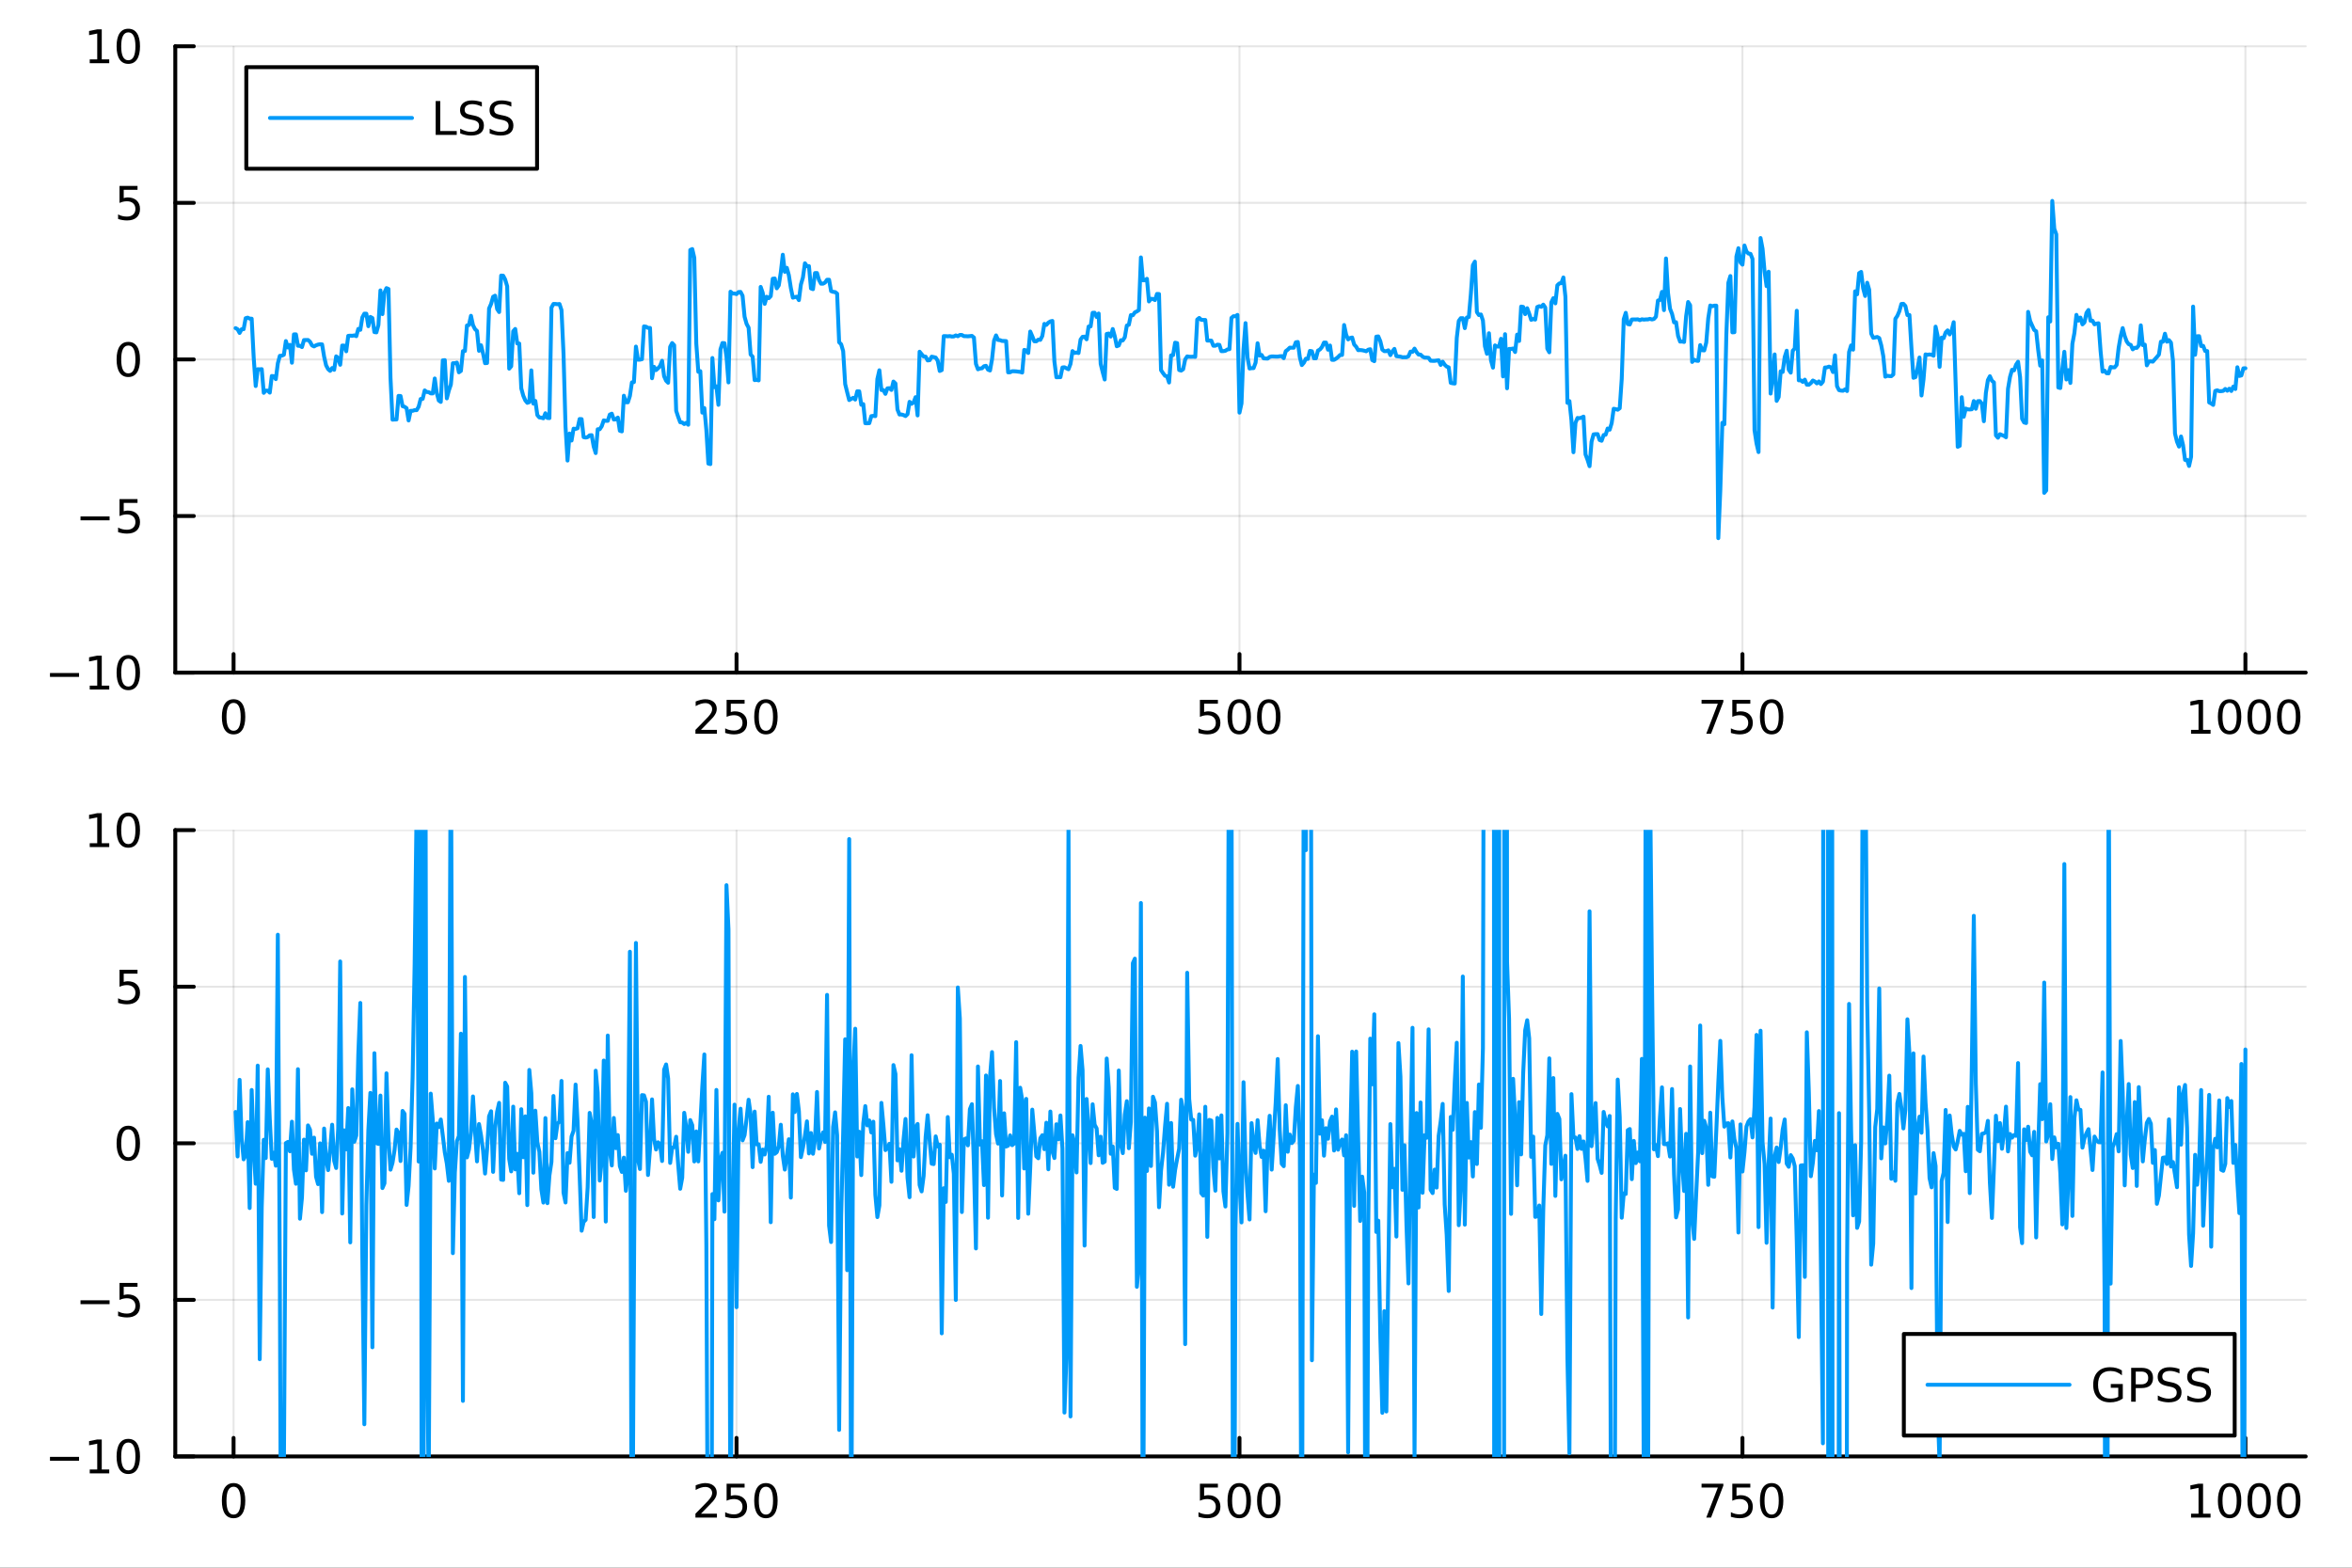 <?xml version="1.0" encoding="utf-8"?>
<svg xmlns="http://www.w3.org/2000/svg" xmlns:xlink="http://www.w3.org/1999/xlink" width="600" height="400" viewBox="0 0 2400 1600">
<rect x="0" y="0" width="2400" height="1600" fill="#333333" stroke="none"/>
<defs>
  <clipPath id="clip010">
    <rect x="0" y="0" width="2400" height="1600"/>
  </clipPath>
</defs>
<path clip-path="url(#clip010)" d="M0 1600 L2400 1600 L2400 0 L0 0  Z" fill="#ffffff" fill-rule="evenodd" fill-opacity="1"/>
<defs>
  <clipPath id="clip011">
    <rect x="480" y="0" width="1681" height="1600"/>
  </clipPath>
</defs>
<path clip-path="url(#clip010)" d="M178.867 686.448 L2352.76 686.448 L2352.76 47.244 L178.867 47.244  Z" fill="#ffffff" fill-rule="evenodd" fill-opacity="1"/>
<defs>
  <clipPath id="clip012">
    <rect x="178" y="47" width="2175" height="640"/>
  </clipPath>
</defs>
<polyline clip-path="url(#clip012)" style="stroke:#000000; stroke-linecap:round; stroke-linejoin:round; stroke-width:2; stroke-opacity:0.1; fill:none" points="238.339,686.448 238.339,47.244 "/>
<polyline clip-path="url(#clip012)" style="stroke:#000000; stroke-linecap:round; stroke-linejoin:round; stroke-width:2; stroke-opacity:0.1; fill:none" points="751.562,686.448 751.562,47.244 "/>
<polyline clip-path="url(#clip012)" style="stroke:#000000; stroke-linecap:round; stroke-linejoin:round; stroke-width:2; stroke-opacity:0.1; fill:none" points="1264.78,686.448 1264.78,47.244 "/>
<polyline clip-path="url(#clip012)" style="stroke:#000000; stroke-linecap:round; stroke-linejoin:round; stroke-width:2; stroke-opacity:0.1; fill:none" points="1778.01,686.448 1778.01,47.244 "/>
<polyline clip-path="url(#clip012)" style="stroke:#000000; stroke-linecap:round; stroke-linejoin:round; stroke-width:2; stroke-opacity:0.1; fill:none" points="2291.23,686.448 2291.23,47.244 "/>
<polyline clip-path="url(#clip012)" style="stroke:#000000; stroke-linecap:round; stroke-linejoin:round; stroke-width:2; stroke-opacity:0.1; fill:none" points="178.867,686.448 2352.76,686.448 "/>
<polyline clip-path="url(#clip012)" style="stroke:#000000; stroke-linecap:round; stroke-linejoin:round; stroke-width:2; stroke-opacity:0.1; fill:none" points="178.867,526.647 2352.76,526.647 "/>
<polyline clip-path="url(#clip012)" style="stroke:#000000; stroke-linecap:round; stroke-linejoin:round; stroke-width:2; stroke-opacity:0.1; fill:none" points="178.867,366.846 2352.76,366.846 "/>
<polyline clip-path="url(#clip012)" style="stroke:#000000; stroke-linecap:round; stroke-linejoin:round; stroke-width:2; stroke-opacity:0.1; fill:none" points="178.867,207.045 2352.76,207.045 "/>
<polyline clip-path="url(#clip012)" style="stroke:#000000; stroke-linecap:round; stroke-linejoin:round; stroke-width:2; stroke-opacity:0.1; fill:none" points="178.867,47.244 2352.76,47.244 "/>
<polyline clip-path="url(#clip010)" style="stroke:#000000; stroke-linecap:round; stroke-linejoin:round; stroke-width:4; stroke-opacity:1; fill:none" points="178.867,686.448 2352.76,686.448 "/>
<polyline clip-path="url(#clip010)" style="stroke:#000000; stroke-linecap:round; stroke-linejoin:round; stroke-width:4; stroke-opacity:1; fill:none" points="238.339,686.448 238.339,667.55 "/>
<polyline clip-path="url(#clip010)" style="stroke:#000000; stroke-linecap:round; stroke-linejoin:round; stroke-width:4; stroke-opacity:1; fill:none" points="751.562,686.448 751.562,667.55 "/>
<polyline clip-path="url(#clip010)" style="stroke:#000000; stroke-linecap:round; stroke-linejoin:round; stroke-width:4; stroke-opacity:1; fill:none" points="1264.78,686.448 1264.78,667.55 "/>
<polyline clip-path="url(#clip010)" style="stroke:#000000; stroke-linecap:round; stroke-linejoin:round; stroke-width:4; stroke-opacity:1; fill:none" points="1778.01,686.448 1778.01,667.55 "/>
<polyline clip-path="url(#clip010)" style="stroke:#000000; stroke-linecap:round; stroke-linejoin:round; stroke-width:4; stroke-opacity:1; fill:none" points="2291.23,686.448 2291.23,667.55 "/>
<path clip-path="url(#clip010)" d="M238.339 717.367 Q234.728 717.367 232.899 720.931 Q231.094 724.473 231.094 731.603 Q231.094 738.709 232.899 742.274 Q234.728 745.815 238.339 745.815 Q241.973 745.815 243.779 742.274 Q245.607 738.709 245.607 731.603 Q245.607 724.473 243.779 720.931 Q241.973 717.367 238.339 717.367 M238.339 713.663 Q244.149 713.663 247.205 718.269 Q250.283 722.853 250.283 731.603 Q250.283 740.329 247.205 744.936 Q244.149 749.519 238.339 749.519 Q232.529 749.519 229.45 744.936 Q226.395 740.329 226.395 731.603 Q226.395 722.853 229.45 718.269 Q232.529 713.663 238.339 713.663 Z" fill="#000000" fill-rule="nonzero" fill-opacity="1" /><path clip-path="url(#clip010)" d="M715.254 744.913 L731.574 744.913 L731.574 748.848 L709.629 748.848 L709.629 744.913 Q712.291 742.158 716.875 737.528 Q721.481 732.876 722.662 731.533 Q724.907 729.01 725.787 727.274 Q726.689 725.515 726.689 723.825 Q726.689 721.07 724.745 719.334 Q722.824 717.598 719.722 717.598 Q717.523 717.598 715.069 718.362 Q712.638 719.126 709.861 720.677 L709.861 715.955 Q712.685 714.82 715.138 714.242 Q717.592 713.663 719.629 713.663 Q725 713.663 728.194 716.348 Q731.388 719.033 731.388 723.524 Q731.388 725.654 730.578 727.575 Q729.791 729.473 727.685 732.066 Q727.106 732.737 724.004 735.954 Q720.902 739.149 715.254 744.913 Z" fill="#000000" fill-rule="nonzero" fill-opacity="1" /><path clip-path="url(#clip010)" d="M741.435 714.288 L759.791 714.288 L759.791 718.223 L745.717 718.223 L745.717 726.695 Q746.736 726.348 747.754 726.186 Q748.773 726.001 749.791 726.001 Q755.578 726.001 758.958 729.172 Q762.337 732.343 762.337 737.76 Q762.337 743.339 758.865 746.44 Q755.393 749.519 749.073 749.519 Q746.898 749.519 744.629 749.149 Q742.384 748.778 739.976 748.038 L739.976 743.339 Q742.06 744.473 744.282 745.028 Q746.504 745.584 748.981 745.584 Q752.985 745.584 755.323 743.478 Q757.661 741.371 757.661 737.76 Q757.661 734.149 755.323 732.042 Q752.985 729.936 748.981 729.936 Q747.106 729.936 745.231 730.353 Q743.379 730.769 741.435 731.649 L741.435 714.288 Z" fill="#000000" fill-rule="nonzero" fill-opacity="1" /><path clip-path="url(#clip010)" d="M781.55 717.367 Q777.939 717.367 776.11 720.931 Q774.305 724.473 774.305 731.603 Q774.305 738.709 776.11 742.274 Q777.939 745.815 781.55 745.815 Q785.184 745.815 786.99 742.274 Q788.819 738.709 788.819 731.603 Q788.819 724.473 786.99 720.931 Q785.184 717.367 781.55 717.367 M781.55 713.663 Q787.36 713.663 790.416 718.269 Q793.495 722.853 793.495 731.603 Q793.495 740.329 790.416 744.936 Q787.36 749.519 781.55 749.519 Q775.74 749.519 772.661 744.936 Q769.606 740.329 769.606 731.603 Q769.606 722.853 772.661 718.269 Q775.74 713.663 781.55 713.663 Z" fill="#000000" fill-rule="nonzero" fill-opacity="1" /><path clip-path="url(#clip010)" d="M1224.4 714.288 L1242.76 714.288 L1242.76 718.223 L1228.69 718.223 L1228.69 726.695 Q1229.7 726.348 1230.72 726.186 Q1231.74 726.001 1232.76 726.001 Q1238.55 726.001 1241.93 729.172 Q1245.31 732.343 1245.31 737.76 Q1245.31 743.339 1241.83 746.44 Q1238.36 749.519 1232.04 749.519 Q1229.87 749.519 1227.6 749.149 Q1225.35 748.778 1222.94 748.038 L1222.94 743.339 Q1225.03 744.473 1227.25 745.028 Q1229.47 745.584 1231.95 745.584 Q1235.95 745.584 1238.29 743.478 Q1240.63 741.371 1240.63 737.76 Q1240.63 734.149 1238.29 732.042 Q1235.95 729.936 1231.95 729.936 Q1230.07 729.936 1228.2 730.353 Q1226.35 730.769 1224.4 731.649 L1224.4 714.288 Z" fill="#000000" fill-rule="nonzero" fill-opacity="1" /><path clip-path="url(#clip010)" d="M1264.52 717.367 Q1260.91 717.367 1259.08 720.931 Q1257.27 724.473 1257.27 731.603 Q1257.27 738.709 1259.08 742.274 Q1260.91 745.815 1264.52 745.815 Q1268.15 745.815 1269.96 742.274 Q1271.79 738.709 1271.79 731.603 Q1271.79 724.473 1269.96 720.931 Q1268.15 717.367 1264.52 717.367 M1264.52 713.663 Q1270.33 713.663 1273.38 718.269 Q1276.46 722.853 1276.46 731.603 Q1276.46 740.329 1273.38 744.936 Q1270.33 749.519 1264.52 749.519 Q1258.71 749.519 1255.63 744.936 Q1252.57 740.329 1252.57 731.603 Q1252.57 722.853 1255.63 718.269 Q1258.71 713.663 1264.52 713.663 Z" fill="#000000" fill-rule="nonzero" fill-opacity="1" /><path clip-path="url(#clip010)" d="M1294.68 717.367 Q1291.07 717.367 1289.24 720.931 Q1287.44 724.473 1287.44 731.603 Q1287.44 738.709 1289.24 742.274 Q1291.07 745.815 1294.68 745.815 Q1298.31 745.815 1300.12 742.274 Q1301.95 738.709 1301.95 731.603 Q1301.95 724.473 1300.12 720.931 Q1298.31 717.367 1294.68 717.367 M1294.68 713.663 Q1300.49 713.663 1303.55 718.269 Q1306.62 722.853 1306.62 731.603 Q1306.62 740.329 1303.55 744.936 Q1300.49 749.519 1294.68 749.519 Q1288.87 749.519 1285.79 744.936 Q1282.74 740.329 1282.74 731.603 Q1282.74 722.853 1285.79 718.269 Q1288.87 713.663 1294.68 713.663 Z" fill="#000000" fill-rule="nonzero" fill-opacity="1" /><path clip-path="url(#clip010)" d="M1736.28 714.288 L1758.51 714.288 L1758.51 716.279 L1745.96 748.848 L1741.08 748.848 L1752.88 718.223 L1736.28 718.223 L1736.28 714.288 Z" fill="#000000" fill-rule="nonzero" fill-opacity="1" /><path clip-path="url(#clip010)" d="M1767.67 714.288 L1786.03 714.288 L1786.03 718.223 L1771.95 718.223 L1771.95 726.695 Q1772.97 726.348 1773.99 726.186 Q1775.01 726.001 1776.03 726.001 Q1781.82 726.001 1785.2 729.172 Q1788.57 732.343 1788.57 737.76 Q1788.57 743.339 1785.1 746.44 Q1781.63 749.519 1775.31 749.519 Q1773.14 749.519 1770.87 749.149 Q1768.62 748.778 1766.21 748.038 L1766.21 743.339 Q1768.3 744.473 1770.52 745.028 Q1772.74 745.584 1775.22 745.584 Q1779.22 745.584 1781.56 743.478 Q1783.9 741.371 1783.9 737.76 Q1783.9 734.149 1781.56 732.042 Q1779.22 729.936 1775.22 729.936 Q1773.34 729.936 1771.47 730.353 Q1769.62 730.769 1767.67 731.649 L1767.67 714.288 Z" fill="#000000" fill-rule="nonzero" fill-opacity="1" /><path clip-path="url(#clip010)" d="M1807.79 717.367 Q1804.18 717.367 1802.35 720.931 Q1800.54 724.473 1800.54 731.603 Q1800.54 738.709 1802.35 742.274 Q1804.18 745.815 1807.79 745.815 Q1811.42 745.815 1813.23 742.274 Q1815.06 738.709 1815.06 731.603 Q1815.06 724.473 1813.23 720.931 Q1811.42 717.367 1807.79 717.367 M1807.79 713.663 Q1813.6 713.663 1816.65 718.269 Q1819.73 722.853 1819.73 731.603 Q1819.73 740.329 1816.65 744.936 Q1813.6 749.519 1807.79 749.519 Q1801.98 749.519 1798.9 744.936 Q1795.84 740.329 1795.84 731.603 Q1795.84 722.853 1798.9 718.269 Q1801.98 713.663 1807.79 713.663 Z" fill="#000000" fill-rule="nonzero" fill-opacity="1" /><path clip-path="url(#clip010)" d="M2235.76 744.913 L2243.4 744.913 L2243.4 718.547 L2235.09 720.214 L2235.09 715.955 L2243.35 714.288 L2248.02 714.288 L2248.02 744.913 L2255.66 744.913 L2255.66 748.848 L2235.76 748.848 L2235.76 744.913 Z" fill="#000000" fill-rule="nonzero" fill-opacity="1" /><path clip-path="url(#clip010)" d="M2275.11 717.367 Q2271.5 717.367 2269.67 720.931 Q2267.86 724.473 2267.86 731.603 Q2267.86 738.709 2269.67 742.274 Q2271.5 745.815 2275.11 745.815 Q2278.74 745.815 2280.55 742.274 Q2282.38 738.709 2282.38 731.603 Q2282.38 724.473 2280.55 720.931 Q2278.74 717.367 2275.11 717.367 M2275.11 713.663 Q2280.92 713.663 2283.97 718.269 Q2287.05 722.853 2287.05 731.603 Q2287.05 740.329 2283.97 744.936 Q2280.92 749.519 2275.11 749.519 Q2269.3 749.519 2266.22 744.936 Q2263.16 740.329 2263.16 731.603 Q2263.16 722.853 2266.22 718.269 Q2269.3 713.663 2275.11 713.663 Z" fill="#000000" fill-rule="nonzero" fill-opacity="1" /><path clip-path="url(#clip010)" d="M2305.27 717.367 Q2301.66 717.367 2299.83 720.931 Q2298.02 724.473 2298.02 731.603 Q2298.02 738.709 2299.83 742.274 Q2301.66 745.815 2305.27 745.815 Q2308.9 745.815 2310.71 742.274 Q2312.54 738.709 2312.54 731.603 Q2312.54 724.473 2310.71 720.931 Q2308.9 717.367 2305.27 717.367 M2305.27 713.663 Q2311.08 713.663 2314.14 718.269 Q2317.21 722.853 2317.21 731.603 Q2317.21 740.329 2314.14 744.936 Q2311.08 749.519 2305.27 749.519 Q2299.46 749.519 2296.38 744.936 Q2293.33 740.329 2293.33 731.603 Q2293.33 722.853 2296.38 718.269 Q2299.46 713.663 2305.27 713.663 Z" fill="#000000" fill-rule="nonzero" fill-opacity="1" /><path clip-path="url(#clip010)" d="M2335.43 717.367 Q2331.82 717.367 2329.99 720.931 Q2328.19 724.473 2328.19 731.603 Q2328.19 738.709 2329.99 742.274 Q2331.82 745.815 2335.43 745.815 Q2339.07 745.815 2340.87 742.274 Q2342.7 738.709 2342.7 731.603 Q2342.7 724.473 2340.87 720.931 Q2339.07 717.367 2335.43 717.367 M2335.43 713.663 Q2341.24 713.663 2344.3 718.269 Q2347.38 722.853 2347.38 731.603 Q2347.38 740.329 2344.3 744.936 Q2341.24 749.519 2335.43 749.519 Q2329.62 749.519 2326.54 744.936 Q2323.49 740.329 2323.49 731.603 Q2323.49 722.853 2326.54 718.269 Q2329.62 713.663 2335.43 713.663 Z" fill="#000000" fill-rule="nonzero" fill-opacity="1" /><polyline clip-path="url(#clip010)" style="stroke:#000000; stroke-linecap:round; stroke-linejoin:round; stroke-width:4; stroke-opacity:1; fill:none" points="178.867,686.448 178.867,47.244 "/>
<polyline clip-path="url(#clip010)" style="stroke:#000000; stroke-linecap:round; stroke-linejoin:round; stroke-width:4; stroke-opacity:1; fill:none" points="178.867,686.448 197.764,686.448 "/>
<polyline clip-path="url(#clip010)" style="stroke:#000000; stroke-linecap:round; stroke-linejoin:round; stroke-width:4; stroke-opacity:1; fill:none" points="178.867,526.647 197.764,526.647 "/>
<polyline clip-path="url(#clip010)" style="stroke:#000000; stroke-linecap:round; stroke-linejoin:round; stroke-width:4; stroke-opacity:1; fill:none" points="178.867,366.846 197.764,366.846 "/>
<polyline clip-path="url(#clip010)" style="stroke:#000000; stroke-linecap:round; stroke-linejoin:round; stroke-width:4; stroke-opacity:1; fill:none" points="178.867,207.045 197.764,207.045 "/>
<polyline clip-path="url(#clip010)" style="stroke:#000000; stroke-linecap:round; stroke-linejoin:round; stroke-width:4; stroke-opacity:1; fill:none" points="178.867,47.244 197.764,47.244 "/>
<path clip-path="url(#clip010)" d="M50.992 686.899 L80.668 686.899 L80.668 690.834 L50.992 690.834 L50.992 686.899 Z" fill="#000000" fill-rule="nonzero" fill-opacity="1" /><path clip-path="url(#clip010)" d="M91.571 699.793 L99.21 699.793 L99.21 673.427 L90.899 675.094 L90.899 670.835 L99.163 669.168 L103.839 669.168 L103.839 699.793 L111.478 699.793 L111.478 703.728 L91.571 703.728 L91.571 699.793 Z" fill="#000000" fill-rule="nonzero" fill-opacity="1" /><path clip-path="url(#clip010)" d="M130.922 672.247 Q127.311 672.247 125.482 675.811 Q123.677 679.353 123.677 686.483 Q123.677 693.589 125.482 697.154 Q127.311 700.695 130.922 700.695 Q134.556 700.695 136.362 697.154 Q138.191 693.589 138.191 686.483 Q138.191 679.353 136.362 675.811 Q134.556 672.247 130.922 672.247 M130.922 668.543 Q136.732 668.543 139.788 673.149 Q142.867 677.733 142.867 686.483 Q142.867 695.209 139.788 699.816 Q136.732 704.399 130.922 704.399 Q125.112 704.399 122.033 699.816 Q118.978 695.209 118.978 686.483 Q118.978 677.733 122.033 673.149 Q125.112 668.543 130.922 668.543 Z" fill="#000000" fill-rule="nonzero" fill-opacity="1" /><path clip-path="url(#clip010)" d="M82.149 527.098 L111.825 527.098 L111.825 531.033 L82.149 531.033 L82.149 527.098 Z" fill="#000000" fill-rule="nonzero" fill-opacity="1" /><path clip-path="url(#clip010)" d="M121.964 509.367 L140.32 509.367 L140.32 513.302 L126.246 513.302 L126.246 521.774 Q127.265 521.427 128.283 521.265 Q129.302 521.08 130.32 521.08 Q136.107 521.08 139.487 524.251 Q142.867 527.422 142.867 532.839 Q142.867 538.418 139.394 541.52 Q135.922 544.598 129.603 544.598 Q127.427 544.598 125.158 544.228 Q122.913 543.857 120.506 543.117 L120.506 538.418 Q122.589 539.552 124.811 540.108 Q127.033 540.663 129.51 540.663 Q133.515 540.663 135.853 538.557 Q138.191 536.45 138.191 532.839 Q138.191 529.228 135.853 527.121 Q133.515 525.015 129.51 525.015 Q127.635 525.015 125.76 525.432 Q123.908 525.848 121.964 526.728 L121.964 509.367 Z" fill="#000000" fill-rule="nonzero" fill-opacity="1" /><path clip-path="url(#clip010)" d="M130.922 352.645 Q127.311 352.645 125.482 356.209 Q123.677 359.751 123.677 366.881 Q123.677 373.987 125.482 377.552 Q127.311 381.094 130.922 381.094 Q134.556 381.094 136.362 377.552 Q138.191 373.987 138.191 366.881 Q138.191 359.751 136.362 356.209 Q134.556 352.645 130.922 352.645 M130.922 348.941 Q136.732 348.941 139.788 353.547 Q142.867 358.131 142.867 366.881 Q142.867 375.608 139.788 380.214 Q136.732 384.797 130.922 384.797 Q125.112 384.797 122.033 380.214 Q118.978 375.608 118.978 366.881 Q118.978 358.131 122.033 353.547 Q125.112 348.941 130.922 348.941 Z" fill="#000000" fill-rule="nonzero" fill-opacity="1" /><path clip-path="url(#clip010)" d="M121.964 189.765 L140.32 189.765 L140.32 193.7 L126.246 193.7 L126.246 202.172 Q127.265 201.825 128.283 201.663 Q129.302 201.478 130.32 201.478 Q136.107 201.478 139.487 204.649 Q142.867 207.82 142.867 213.237 Q142.867 218.816 139.394 221.918 Q135.922 224.996 129.603 224.996 Q127.427 224.996 125.158 224.626 Q122.913 224.256 120.506 223.515 L120.506 218.816 Q122.589 219.95 124.811 220.506 Q127.033 221.061 129.51 221.061 Q133.515 221.061 135.853 218.955 Q138.191 216.848 138.191 213.237 Q138.191 209.626 135.853 207.52 Q133.515 205.413 129.51 205.413 Q127.635 205.413 125.76 205.83 Q123.908 206.246 121.964 207.126 L121.964 189.765 Z" fill="#000000" fill-rule="nonzero" fill-opacity="1" /><path clip-path="url(#clip010)" d="M91.571 60.589 L99.21 60.589 L99.21 34.223 L90.899 35.89 L90.899 31.631 L99.163 29.964 L103.839 29.964 L103.839 60.589 L111.478 60.589 L111.478 64.524 L91.571 64.524 L91.571 60.589 Z" fill="#000000" fill-rule="nonzero" fill-opacity="1" /><path clip-path="url(#clip010)" d="M130.922 33.043 Q127.311 33.043 125.482 36.608 Q123.677 40.149 123.677 47.279 Q123.677 54.385 125.482 57.95 Q127.311 61.492 130.922 61.492 Q134.556 61.492 136.362 57.95 Q138.191 54.385 138.191 47.279 Q138.191 40.149 136.362 36.608 Q134.556 33.043 130.922 33.043 M130.922 29.339 Q136.732 29.339 139.788 33.946 Q142.867 38.529 142.867 47.279 Q142.867 56.006 139.788 60.612 Q136.732 65.195 130.922 65.195 Q125.112 65.195 122.033 60.612 Q118.978 56.006 118.978 47.279 Q118.978 38.529 122.033 33.946 Q125.112 29.339 130.922 29.339 Z" fill="#000000" fill-rule="nonzero" fill-opacity="1" /><polyline clip-path="url(#clip012)" style="stroke:#009af9; stroke-linecap:round; stroke-linejoin:round; stroke-width:4; stroke-opacity:1; fill:none" points="240.392,334.886 242.445,336.061 244.498,339.817 246.55,336.033 248.603,335.967 250.656,324.783 252.709,324.183 254.762,325.192 256.815,325.252 258.868,364.863 260.921,393.982 262.974,376.835 265.027,376.96 267.079,376.751 269.132,400.937 271.185,398.637 273.238,398.673 275.291,400.731 277.344,383.748 279.397,383.979 281.45,386.939 283.503,370.823 285.555,363.152 287.608,363.025 289.661,362.062 291.714,348.103 293.767,354.633 295.82,351.994 297.873,370.206 299.926,341.285 301.979,341.265 304.031,352.903 306.084,352.944 308.137,354.23 310.19,347.067 312.243,347.032 314.296,346.997 316.349,348.797 318.402,352.557 320.455,353.56 322.507,352.412 324.56,351.691 326.613,351.338 328.666,351.49 330.719,363.928 332.772,372.909 334.825,376.734 336.878,378.525 338.931,375.615 340.984,377.446 343.036,363.699 345.089,365.466 347.142,372.283 349.195,352.677 351.248,352.716 353.301,358.531 355.354,342.783 357.407,342.576 359.46,342.699 361.512,342.301 363.565,343.111 365.618,335.706 367.671,336.625 369.724,323.984 371.777,320.125 373.83,320.163 375.883,332.909 377.936,323.461 379.988,324.599 382.041,338.929 384.094,339.216 386.147,331.701 388.2,296.377 390.253,320.571 392.306,298.684 394.359,294.067 396.412,294.937 398.464,385.603 400.517,428.306 402.57,428.149 404.623,428.104 406.676,404.054 408.729,404.171 410.782,414.539 412.835,415.154 414.888,416.615 416.94,429.132 418.993,419.295 421.046,419.293 423.099,418.576 425.152,418.605 427.205,415.068 429.258,407.2 431.311,407.046 433.364,398.467 435.417,400.065 437.469,400.228 439.522,401.513 441.575,401.542 443.628,386.294 445.681,401.108 447.734,408.752 449.787,410.195 451.84,367.786 453.893,367.565 455.945,406.578 457.998,398.562 460.051,392.535 462.104,370.73 464.157,370.722 466.21,370.085 468.263,379.994 470.316,378.547 472.369,358.399 474.421,358.25 476.474,332.219 478.527,331.697 480.58,322.29 482.633,331.818 484.686,335.886 486.739,337.817 488.792,358.069 490.845,352.382 492.897,360.7 494.95,370.667 497.003,370.493 499.056,314.847 501.109,310.201 503.162,302.903 505.215,301.766 507.268,315.337 509.321,318.48 511.374,281.259 513.426,281.383 515.479,285.279 517.532,292.206 519.585,376.246 521.638,373.823 523.691,338.116 525.744,335.73 527.797,350.515 529.85,350.623 531.902,396.315 533.955,403.83 536.008,408.628 538.061,411.146 540.114,410.403 542.167,378.01 544.22,411.917 546.273,409.201 548.326,423.709 550.378,426.034 552.431,426.319 554.484,426.911 556.537,421.746 558.59,426.54 560.643,426.718 562.696,313.898 564.749,310.234 566.802,310.242 568.854,310.485 570.907,310.284 572.96,316.474 575.013,360.952 577.066,435.461 579.119,470.047 581.172,442.508 583.225,449.633 585.278,437.525 587.331,437.736 589.383,437.084 591.436,427.665 593.489,427.764 595.542,446.129 597.595,446.592 599.648,446.131 601.701,444.3 603.754,444.139 605.807,455.72 607.859,462.413 609.912,438.111 611.965,438.077 614.018,435.037 616.071,429.031 618.124,429.506 620.177,429.491 622.23,423.134 624.283,422.211 626.335,428.192 628.388,428.03 630.441,426.172 632.494,439.615 634.547,440.282 636.6,403.882 638.653,410.568 640.706,410.588 642.759,404.101 644.811,390.294 646.864,389.962 648.917,353.732 650.97,367.076 653.023,367.067 655.076,366.576 657.129,333.13 659.182,333.435 661.235,334.651 663.288,334.66 665.34,386.026 667.393,374.399 669.446,377.729 671.499,375.88 673.552,373.512 675.605,368.209 677.658,384.002 679.711,388.583 681.764,390.643 683.816,354.03 685.869,350.118 687.922,352.35 689.975,419.248 692.028,425.461 694.081,430.957 696.134,431.203 698.187,432.787 700.24,431.558 702.292,433.504 704.345,255.145 706.398,254.177 708.451,263.091 710.504,350.652 712.557,379.451 714.61,378.83 716.663,421.146 718.716,416.486 720.768,438.835 722.821,473.135 724.874,473.675 726.927,365.393 728.98,395.15 731.033,394.323 733.086,413.18 735.139,356.637 737.192,350.107 739.245,350.245 741.297,363.818 743.35,390.299 745.403,297.703 747.456,299.552 749.509,299.59 751.562,300.155 753.615,298.066 755.668,297.934 757.721,301.839 759.773,323.267 761.826,330.609 763.879,334.428 765.932,361.748 767.985,364.057 770.038,387.952 772.091,387.707 774.144,388.236 776.197,292.825 778.249,298.791 780.302,310.117 782.355,302.874 784.408,304.348 786.461,302.226 788.514,284.488 790.567,284.245 792.62,294.252 794.673,291.226 796.725,277.914 798.778,259.982 800.831,277.461 802.884,273.354 804.937,280.806 806.99,293.945 809.043,303.808 811.096,303.232 813.149,302.82 815.202,306.314 817.254,290.356 819.307,283.276 821.36,268.705 823.413,271.717 825.466,271.598 827.519,294.342 829.572,295.133 831.625,278.692 833.678,278.634 835.73,285.81 837.783,289.551 839.836,289.543 841.889,288.37 843.942,285.536 845.995,285.504 848.048,297.103 850.101,297.87 852.154,298.071 854.206,299.669 856.259,349.316 858.312,351.36 860.365,358.328 862.418,392.017 864.471,400.33 866.524,408.308 868.577,407.137 870.63,405.988 872.682,407.802 874.735,399.341 876.788,399.418 878.841,413.097 880.894,412.432 882.947,431.943 885,431.991 887.053,431.863 889.106,424.702 891.159,424.423 893.211,424.731 895.264,386.859 897.317,377.911 899.37,398.072 901.423,398.116 903.476,401.983 905.529,396.368 907.582,396.177 909.635,397.983 911.687,389.421 913.74,391.424 915.793,417.958 917.846,423.069 919.899,423.038 921.952,423.609 924.005,424.652 926.058,422.701 928.111,410.098 930.163,412.133 932.216,410.788 934.269,405.345 936.322,423.982 938.375,358.963 940.428,361.504 942.481,363.855 944.534,364.021 946.587,367.869 948.639,367.595 950.692,364.015 952.745,364.429 954.798,364.96 956.851,368.158 958.904,378.602 960.957,377.714 963.01,343.062 965.063,343.078 967.116,343.244 969.168,343.012 971.221,343.479 973.274,343.375 975.327,342.329 977.38,343.164 979.433,341.85 981.486,341.868 983.539,343.073 985.592,343.113 987.644,343.241 989.697,343.04 991.75,342.823 993.803,344.532 995.856,371.375 997.909,376.903 999.962,376.11 1002.01,375.867 1004.07,373.777 1006.12,373.337 1008.17,377.262 1010.23,378.125 1012.28,366.657 1014.33,347.681 1016.38,342.317 1018.44,346.97 1020.49,347.182 1022.54,347.973 1024.6,348.005 1026.65,348.114 1028.7,380.018 1030.76,379.947 1032.81,378.866 1034.86,378.913 1036.91,379.036 1038.97,379.325 1041.02,379.574 1043.07,380.219 1045.13,357.115 1047.18,357.662 1049.23,360.258 1051.28,338.388 1053.34,343.179 1055.39,348.301 1057.44,348.348 1059.5,346.654 1061.55,346.86 1063.6,342.872 1065.65,330.549 1067.71,331.583 1069.76,329.32 1071.81,328.029 1073.87,327.546 1075.92,368.893 1077.97,385.054 1080.02,384.976 1082.08,384.957 1084.13,375.054 1086.18,374.828 1088.24,375.897 1090.29,376.868 1092.34,371.475 1094.39,358.323 1096.45,360.218 1098.5,359.812 1100.55,360.311 1102.61,346.578 1104.66,343.771 1106.71,343.616 1108.77,346.303 1110.82,333.262 1112.87,333.149 1114.92,319.276 1116.98,319.178 1119.03,323.536 1121.08,319.968 1123.14,371.386 1125.19,379.737 1127.24,387.332 1129.29,340.825 1131.35,340.425 1133.4,343.522 1135.45,335.799 1137.51,343.17 1139.56,353.393 1141.61,352.556 1143.66,347.262 1145.72,347.4 1147.77,344.191 1149.82,332.257 1151.88,331.459 1153.93,321.607 1155.98,321.709 1158.03,318.795 1160.09,317.854 1162.14,316.436 1164.19,262.728 1166.25,286.089 1168.3,286.094 1170.35,284.562 1172.4,307.647 1174.46,304.912 1176.51,305.164 1178.56,306.255 1180.62,299.997 1182.67,300.077 1184.72,377.799 1186.77,380.799 1188.83,383.546 1190.88,384.017 1192.93,390.395 1194.99,362.71 1197.04,362.449 1199.09,349.741 1201.15,350.218 1203.2,377.631 1205.25,378.248 1207.3,376.801 1209.36,366.854 1211.41,363.755 1213.46,364.096 1215.52,364.131 1217.57,364.033 1219.62,364.25 1221.67,326.126 1223.73,324.511 1225.78,326.406 1227.83,326.555 1229.89,326.551 1231.94,347.615 1233.99,347.597 1236.04,347.64 1238.1,352.852 1240.15,352.851 1242.2,351.751 1244.26,351.994 1246.31,358.388 1248.36,358.353 1250.41,358.001 1252.47,356.66 1254.52,356.369 1256.57,324.464 1258.63,322.733 1260.68,322.772 1262.73,321.377 1264.78,421.127 1266.84,411.756 1268.89,356.609 1270.94,329.77 1273,364.947 1275.05,376.111 1277.1,375.758 1279.16,375.689 1281.21,370.173 1283.26,350.318 1285.31,362.967 1287.37,362.295 1289.42,365.73 1291.47,365.892 1293.53,365.936 1295.58,364.27 1297.63,363.773 1299.68,363.816 1301.74,363.927 1303.79,363.959 1305.84,363.595 1307.9,363.487 1309.95,365.548 1312,358.389 1314.05,356.851 1316.11,354.835 1318.16,354.875 1320.21,354.877 1322.27,349.372 1324.32,349.039 1326.37,364.696 1328.42,372.607 1330.48,370.193 1332.53,366.112 1334.58,366.311 1336.64,358.128 1338.69,358.504 1340.74,365.689 1342.79,365.682 1344.85,357.836 1346.9,356.649 1348.95,354.149 1351.01,349.646 1353.06,349.652 1355.11,356.91 1357.16,352.633 1359.22,367.246 1361.27,367.259 1363.32,366.04 1365.38,364.411 1367.43,362.298 1369.48,362.267 1371.54,331.711 1373.59,341.557 1375.64,346.414 1377.69,344.979 1379.75,344.465 1381.8,351.649 1383.85,353.865 1385.91,357.386 1387.96,357.266 1390.01,357.479 1392.06,357.924 1394.12,358.514 1396.17,356.888 1398.22,356.423 1400.28,367.534 1402.33,368.627 1404.38,343.618 1406.43,343.363 1408.49,348.237 1410.54,356.841 1412.59,358.409 1414.65,358.394 1416.7,357.552 1418.75,362.441 1420.8,358.651 1422.86,356.073 1424.91,363.486 1426.96,363.736 1429.02,364.005 1431.07,364.638 1433.12,364.575 1435.17,364.608 1437.23,363.587 1439.28,358.879 1441.33,359.083 1443.39,355.803 1445.44,359.361 1447.49,361.852 1449.55,361.952 1451.6,363.925 1453.65,364.971 1455.7,364.971 1457.76,365.211 1459.81,368.152 1461.86,368.277 1463.92,368.275 1465.97,367.984 1468.02,367.713 1470.07,372.441 1472.13,369.139 1474.18,372.248 1476.23,374.16 1478.29,374.925 1480.34,390.729 1482.39,391.219 1484.44,391.432 1486.5,344.828 1488.55,327.514 1490.6,324.739 1492.66,324.74 1494.71,334.896 1496.76,324.081 1498.81,323.537 1500.87,300.161 1502.92,270.759 1504.97,267.033 1507.03,318.519 1509.08,321.526 1511.13,320.949 1513.18,327.099 1515.24,353.439 1517.29,361.07 1519.34,340.114 1521.4,367.668 1523.45,375.234 1525.5,352.515 1527.55,353.718 1529.61,353.739 1531.66,345.781 1533.71,384.17 1535.77,341.069 1537.82,396.298 1539.87,356.13 1541.93,356.142 1543.98,355.683 1546.03,359.267 1548.08,341.524 1550.14,347.997 1552.19,312.907 1554.24,313.242 1556.3,320.597 1558.35,314.589 1560.4,320.097 1562.45,326.431 1564.51,325.561 1566.56,326.184 1568.61,313.365 1570.67,312.514 1572.72,313.127 1574.77,310.911 1576.82,313.874 1578.88,355.839 1580.93,359.554 1582.98,308.618 1585.04,304.285 1587.09,309.628 1589.14,291.192 1591.19,289.263 1593.25,288.94 1595.3,283.185 1597.35,302.81 1599.41,411.139 1601.46,409.377 1603.51,428.897 1605.56,461.551 1607.62,431.614 1609.67,426.582 1611.72,426.832 1613.78,426.209 1615.83,425.212 1617.88,463.802 1619.94,469.268 1621.99,475.809 1624.04,450.752 1626.09,443.354 1628.15,443.063 1630.2,443.059 1632.25,449.081 1634.31,449.851 1636.36,443.996 1638.41,443.654 1640.46,437.342 1642.52,438.575 1644.57,431.823 1646.62,417.179 1648.68,417.558 1650.73,418.181 1652.78,416.62 1654.83,386.713 1656.89,325.711 1658.94,319.269 1660.99,330.741 1663.05,331.183 1665.1,326.113 1667.15,326.005 1669.2,326.044 1671.26,325.9 1673.31,326.76 1675.36,325.856 1677.42,326.197 1679.47,326.001 1681.52,325.979 1683.57,325.403 1685.63,326.051 1687.68,325.572 1689.73,323.254 1691.79,306.73 1693.84,306.107 1695.89,297.916 1697.94,316.528 1700,263.78 1702.05,298.983 1704.1,315.059 1706.16,320.328 1708.21,328.965 1710.26,328.834 1712.32,342.843 1714.37,348.644 1716.42,348.575 1718.47,349.005 1720.53,322.799 1722.58,308.247 1724.63,311.519 1726.69,369.388 1728.74,367.149 1730.79,368.075 1732.84,368.298 1734.9,352.217 1736.95,357.444 1739,357.644 1741.06,349.713 1743.11,324.861 1745.16,311.809 1747.21,312.548 1749.27,311.968 1751.32,311.959 1753.37,549.246 1755.43,499.923 1757.48,431.532 1759.53,432.997 1761.58,341.31 1763.64,288.607 1765.69,281.713 1767.74,339.207 1769.8,339.048 1771.85,261.777 1773.9,253.307 1775.95,267.801 1778.01,270.112 1780.06,250.55 1782.11,256.714 1784.17,258.799 1786.22,259.082 1788.27,264.247 1790.33,439.134 1792.38,452.585 1794.43,461.392 1796.48,242.961 1798.54,253.936 1800.59,277.069 1802.64,292.064 1804.7,277.29 1806.75,401.681 1808.8,386.437 1810.85,361.728 1812.91,409.124 1814.96,405.237 1817.01,378.956 1819.07,379.607 1821.12,364.37 1823.17,357.946 1825.22,377.277 1827.28,380.321 1829.33,358.005 1831.38,355.7 1833.44,317.158 1835.49,388.162 1837.54,388.169 1839.59,389.786 1841.65,387.474 1843.7,392.591 1845.75,392.663 1847.81,390.986 1849.86,388.369 1851.91,389.381 1853.96,391.275 1856.02,389.285 1858.07,391.99 1860.12,389.496 1862.18,375.105 1864.23,374.937 1866.28,374.191 1868.34,374.852 1870.39,379.706 1872.44,362.617 1874.49,394.122 1876.55,398.167 1878.6,398.66 1880.65,398.793 1882.71,397.384 1884.76,399.086 1886.81,359.287 1888.86,352.567 1890.92,356.888 1892.97,297.347 1895.02,300.365 1897.08,278.798 1899.13,277.51 1901.18,294.27 1903.23,302.073 1905.29,288.559 1907.34,295.695 1909.39,340.456 1911.45,344.741 1913.5,344.386 1915.55,343.908 1917.6,345.073 1919.66,352.497 1921.71,363.441 1923.76,384.413 1925.82,383.512 1927.87,383.825 1929.92,383.922 1931.97,382.152 1934.03,325.394 1936.08,322.369 1938.13,317.586 1940.19,310.241 1942.24,310.063 1944.29,312.294 1946.34,321.57 1948.4,321.488 1950.45,355.208 1952.5,385.598 1954.56,384.869 1956.61,376.246 1958.66,364.867 1960.72,403.634 1962.77,387.26 1964.82,361.71 1966.87,362.09 1968.93,361.778 1970.98,362.033 1973.03,363.056 1975.09,333.387 1977.14,342.721 1979.19,374.373 1981.24,344.569 1983.3,345.127 1985.35,339.337 1987.4,337.198 1989.46,341.334 1991.51,337.358 1993.56,328.838 1995.61,392.849 1997.67,456.019 1999.72,455.012 2001.77,405.399 2003.83,425.314 2005.88,417.022 2007.93,417.803 2009.98,417.911 2012.04,417.714 2014.09,409.324 2016.14,417.199 2018.2,409.434 2020.25,409.358 2022.3,411.914 2024.35,429.902 2026.41,401.076 2028.46,387.915 2030.51,383.969 2032.57,388.607 2034.62,390.255 2036.67,444.382 2038.73,446.748 2040.78,443.157 2042.83,444.052 2044.88,444.828 2046.94,446.28 2048.99,396.805 2051.04,384.642 2053.1,377.421 2055.15,378.025 2057.2,372.261 2059.25,369.193 2061.31,384.88 2063.36,427.421 2065.41,431.141 2067.47,431.763 2069.52,318.297 2071.57,327.65 2073.62,332.258 2075.68,336.744 2077.73,338.072 2079.78,357.141 2081.84,373.174 2083.89,367.844 2085.94,503.01 2087.99,500.549 2090.05,323.782 2092.1,328.109 2094.15,205.057 2096.21,233.501 2098.26,239.156 2100.31,395.475 2102.36,396.014 2104.42,376.193 2106.47,359.005 2108.52,387.311 2110.58,377.801 2112.63,390.852 2114.68,350.904 2116.73,339.91 2118.79,321.362 2120.84,327.205 2122.89,324.132 2124.95,331.07 2127,329.023 2129.05,319.362 2131.11,316.377 2133.16,327.336 2135.21,327.337 2137.26,331.032 2139.32,330.246 2141.37,329.943 2143.42,357.988 2145.48,379.328 2147.53,378.279 2149.58,380.899 2151.63,381.043 2153.69,374.517 2155.74,374.93 2157.79,374.906 2159.85,372.438 2161.9,354.815 2163.95,343.089 2166,334.857 2168.06,342.934 2170.11,348.501 2172.16,351.307 2174.22,351.999 2176.27,356.543 2178.32,354.968 2180.37,355.058 2182.43,352.543 2184.48,332.066 2186.53,352.244 2188.59,351.745 2190.64,372.874 2192.69,368.952 2194.74,368.833 2196.8,369.089 2198.85,366.668 2200.9,364.376 2202.96,361.956 2205.01,348.751 2207.06,348.754 2209.12,340.589 2211.17,348.748 2213.22,347.156 2215.27,349.685 2217.33,368.226 2219.38,442.486 2221.43,450.773 2223.49,455.789 2225.54,445.47 2227.59,454.235 2229.64,469.366 2231.7,469.385 2233.75,475.575 2235.8,466.27 2237.86,312.9 2239.91,362.052 2241.96,343.195 2244.01,343.093 2246.07,353.178 2248.12,352.995 2250.17,358.231 2252.23,358.266 2254.28,410.756 2256.33,411.784 2258.38,413.267 2260.44,398.979 2262.49,398.36 2264.54,399.23 2266.6,399.196 2268.65,398.907 2270.7,396.966 2272.75,398.771 2274.81,396.713 2276.86,399.035 2278.91,394.545 2280.97,397.033 2283.02,374.818 2285.07,383.701 2287.12,383.165 2289.18,375.934 2291.23,375.867 "/>
<path clip-path="url(#clip010)" d="M251.33 172.231 L548.024 172.231 L548.024 68.551 L251.33 68.551  Z" fill="#ffffff" fill-rule="evenodd" fill-opacity="1"/>
<polyline clip-path="url(#clip010)" style="stroke:#000000; stroke-linecap:round; stroke-linejoin:round; stroke-width:4; stroke-opacity:1; fill:none" points="251.33,172.231 548.024,172.231 548.024,68.551 251.33,68.551 251.33,172.231 "/>
<polyline clip-path="url(#clip010)" style="stroke:#009af9; stroke-linecap:round; stroke-linejoin:round; stroke-width:4; stroke-opacity:1; fill:none" points="275.484,120.391 420.41,120.391 "/>
<path clip-path="url(#clip010)" d="M444.564 103.111 L449.24 103.111 L449.24 133.736 L466.069 133.736 L466.069 137.671 L444.564 137.671 L444.564 103.111 Z" fill="#000000" fill-rule="nonzero" fill-opacity="1" /><path clip-path="url(#clip010)" d="M491.694 104.245 L491.694 108.805 Q489.032 107.532 486.67 106.907 Q484.309 106.282 482.11 106.282 Q478.291 106.282 476.208 107.764 Q474.147 109.245 474.147 111.977 Q474.147 114.268 475.513 115.449 Q476.902 116.606 480.745 117.324 L483.569 117.902 Q488.8 118.898 491.277 121.421 Q493.777 123.921 493.777 128.134 Q493.777 133.157 490.397 135.75 Q487.041 138.342 480.536 138.342 Q478.083 138.342 475.305 137.787 Q472.55 137.231 469.587 136.143 L469.587 131.328 Q472.434 132.926 475.166 133.736 Q477.897 134.546 480.536 134.546 Q484.541 134.546 486.717 132.972 Q488.893 131.398 488.893 128.481 Q488.893 125.935 487.319 124.5 Q485.768 123.064 482.203 122.347 L479.356 121.791 Q474.124 120.75 471.786 118.527 Q469.448 116.305 469.448 112.347 Q469.448 107.764 472.666 105.125 Q475.907 102.486 481.578 102.486 Q484.008 102.486 486.532 102.926 Q489.055 103.366 491.694 104.245 Z" fill="#000000" fill-rule="nonzero" fill-opacity="1" /><path clip-path="url(#clip010)" d="M521.786 104.245 L521.786 108.805 Q519.124 107.532 516.763 106.907 Q514.402 106.282 512.203 106.282 Q508.383 106.282 506.3 107.764 Q504.24 109.245 504.24 111.977 Q504.24 114.268 505.606 115.449 Q506.994 116.606 510.837 117.324 L513.661 117.902 Q518.893 118.898 521.369 121.421 Q523.869 123.921 523.869 128.134 Q523.869 133.157 520.49 135.75 Q517.133 138.342 510.629 138.342 Q508.175 138.342 505.397 137.787 Q502.643 137.231 499.68 136.143 L499.68 131.328 Q502.527 132.926 505.258 133.736 Q507.99 134.546 510.629 134.546 Q514.633 134.546 516.809 132.972 Q518.985 131.398 518.985 128.481 Q518.985 125.935 517.411 124.5 Q515.86 123.064 512.295 122.347 L509.448 121.791 Q504.217 120.75 501.879 118.527 Q499.541 116.305 499.541 112.347 Q499.541 107.764 502.758 105.125 Q505.999 102.486 511.67 102.486 Q514.101 102.486 516.624 102.926 Q519.147 103.366 521.786 104.245 Z" fill="#000000" fill-rule="nonzero" fill-opacity="1" /><path clip-path="url(#clip010)" d="M178.867 1486.45 L2352.76 1486.45 L2352.76 847.244 L178.867 847.244  Z" fill="#ffffff" fill-rule="evenodd" fill-opacity="1"/>
<defs>
  <clipPath id="clip013">
    <rect x="178" y="847" width="2175" height="640"/>
  </clipPath>
</defs>
<polyline clip-path="url(#clip013)" style="stroke:#000000; stroke-linecap:round; stroke-linejoin:round; stroke-width:2; stroke-opacity:0.1; fill:none" points="238.339,1486.45 238.339,847.244 "/>
<polyline clip-path="url(#clip013)" style="stroke:#000000; stroke-linecap:round; stroke-linejoin:round; stroke-width:2; stroke-opacity:0.1; fill:none" points="751.562,1486.45 751.562,847.244 "/>
<polyline clip-path="url(#clip013)" style="stroke:#000000; stroke-linecap:round; stroke-linejoin:round; stroke-width:2; stroke-opacity:0.1; fill:none" points="1264.78,1486.45 1264.78,847.244 "/>
<polyline clip-path="url(#clip013)" style="stroke:#000000; stroke-linecap:round; stroke-linejoin:round; stroke-width:2; stroke-opacity:0.1; fill:none" points="1778.01,1486.45 1778.01,847.244 "/>
<polyline clip-path="url(#clip013)" style="stroke:#000000; stroke-linecap:round; stroke-linejoin:round; stroke-width:2; stroke-opacity:0.1; fill:none" points="2291.23,1486.45 2291.23,847.244 "/>
<polyline clip-path="url(#clip013)" style="stroke:#000000; stroke-linecap:round; stroke-linejoin:round; stroke-width:2; stroke-opacity:0.1; fill:none" points="178.867,1486.45 2352.76,1486.45 "/>
<polyline clip-path="url(#clip013)" style="stroke:#000000; stroke-linecap:round; stroke-linejoin:round; stroke-width:2; stroke-opacity:0.1; fill:none" points="178.867,1326.65 2352.76,1326.65 "/>
<polyline clip-path="url(#clip013)" style="stroke:#000000; stroke-linecap:round; stroke-linejoin:round; stroke-width:2; stroke-opacity:0.1; fill:none" points="178.867,1166.85 2352.76,1166.85 "/>
<polyline clip-path="url(#clip013)" style="stroke:#000000; stroke-linecap:round; stroke-linejoin:round; stroke-width:2; stroke-opacity:0.1; fill:none" points="178.867,1007.05 2352.76,1007.05 "/>
<polyline clip-path="url(#clip013)" style="stroke:#000000; stroke-linecap:round; stroke-linejoin:round; stroke-width:2; stroke-opacity:0.1; fill:none" points="178.867,847.244 2352.76,847.244 "/>
<polyline clip-path="url(#clip010)" style="stroke:#000000; stroke-linecap:round; stroke-linejoin:round; stroke-width:4; stroke-opacity:1; fill:none" points="178.867,1486.45 2352.76,1486.45 "/>
<polyline clip-path="url(#clip010)" style="stroke:#000000; stroke-linecap:round; stroke-linejoin:round; stroke-width:4; stroke-opacity:1; fill:none" points="238.339,1486.45 238.339,1467.55 "/>
<polyline clip-path="url(#clip010)" style="stroke:#000000; stroke-linecap:round; stroke-linejoin:round; stroke-width:4; stroke-opacity:1; fill:none" points="751.562,1486.45 751.562,1467.55 "/>
<polyline clip-path="url(#clip010)" style="stroke:#000000; stroke-linecap:round; stroke-linejoin:round; stroke-width:4; stroke-opacity:1; fill:none" points="1264.78,1486.45 1264.78,1467.55 "/>
<polyline clip-path="url(#clip010)" style="stroke:#000000; stroke-linecap:round; stroke-linejoin:round; stroke-width:4; stroke-opacity:1; fill:none" points="1778.01,1486.45 1778.01,1467.55 "/>
<polyline clip-path="url(#clip010)" style="stroke:#000000; stroke-linecap:round; stroke-linejoin:round; stroke-width:4; stroke-opacity:1; fill:none" points="2291.23,1486.45 2291.23,1467.55 "/>
<path clip-path="url(#clip010)" d="M238.339 1517.37 Q234.728 1517.37 232.899 1520.93 Q231.094 1524.47 231.094 1531.6 Q231.094 1538.71 232.899 1542.27 Q234.728 1545.82 238.339 1545.82 Q241.973 1545.82 243.779 1542.27 Q245.607 1538.71 245.607 1531.6 Q245.607 1524.47 243.779 1520.93 Q241.973 1517.37 238.339 1517.37 M238.339 1513.66 Q244.149 1513.66 247.205 1518.27 Q250.283 1522.85 250.283 1531.6 Q250.283 1540.33 247.205 1544.94 Q244.149 1549.52 238.339 1549.52 Q232.529 1549.52 229.45 1544.94 Q226.395 1540.33 226.395 1531.6 Q226.395 1522.85 229.45 1518.27 Q232.529 1513.66 238.339 1513.66 Z" fill="#000000" fill-rule="nonzero" fill-opacity="1" /><path clip-path="url(#clip010)" d="M715.254 1544.91 L731.574 1544.91 L731.574 1548.85 L709.629 1548.85 L709.629 1544.91 Q712.291 1542.16 716.875 1537.53 Q721.481 1532.88 722.662 1531.53 Q724.907 1529.01 725.787 1527.27 Q726.689 1525.51 726.689 1523.82 Q726.689 1521.07 724.745 1519.33 Q722.824 1517.6 719.722 1517.6 Q717.523 1517.6 715.069 1518.36 Q712.638 1519.13 709.861 1520.68 L709.861 1515.95 Q712.685 1514.82 715.138 1514.24 Q717.592 1513.66 719.629 1513.66 Q725 1513.66 728.194 1516.35 Q731.388 1519.03 731.388 1523.52 Q731.388 1525.65 730.578 1527.57 Q729.791 1529.47 727.685 1532.07 Q727.106 1532.74 724.004 1535.95 Q720.902 1539.15 715.254 1544.91 Z" fill="#000000" fill-rule="nonzero" fill-opacity="1" /><path clip-path="url(#clip010)" d="M741.435 1514.29 L759.791 1514.29 L759.791 1518.22 L745.717 1518.22 L745.717 1526.7 Q746.736 1526.35 747.754 1526.19 Q748.773 1526 749.791 1526 Q755.578 1526 758.958 1529.17 Q762.337 1532.34 762.337 1537.76 Q762.337 1543.34 758.865 1546.44 Q755.393 1549.52 749.073 1549.52 Q746.898 1549.52 744.629 1549.15 Q742.384 1548.78 739.976 1548.04 L739.976 1543.34 Q742.06 1544.47 744.282 1545.03 Q746.504 1545.58 748.981 1545.58 Q752.985 1545.58 755.323 1543.48 Q757.661 1541.37 757.661 1537.76 Q757.661 1534.15 755.323 1532.04 Q752.985 1529.94 748.981 1529.94 Q747.106 1529.94 745.231 1530.35 Q743.379 1530.77 741.435 1531.65 L741.435 1514.29 Z" fill="#000000" fill-rule="nonzero" fill-opacity="1" /><path clip-path="url(#clip010)" d="M781.55 1517.37 Q777.939 1517.37 776.11 1520.93 Q774.305 1524.47 774.305 1531.6 Q774.305 1538.71 776.11 1542.27 Q777.939 1545.82 781.55 1545.82 Q785.184 1545.82 786.99 1542.27 Q788.819 1538.71 788.819 1531.6 Q788.819 1524.47 786.99 1520.93 Q785.184 1517.37 781.55 1517.37 M781.55 1513.66 Q787.36 1513.66 790.416 1518.27 Q793.495 1522.85 793.495 1531.6 Q793.495 1540.33 790.416 1544.94 Q787.36 1549.52 781.55 1549.52 Q775.74 1549.52 772.661 1544.94 Q769.606 1540.33 769.606 1531.6 Q769.606 1522.85 772.661 1518.27 Q775.74 1513.66 781.55 1513.66 Z" fill="#000000" fill-rule="nonzero" fill-opacity="1" /><path clip-path="url(#clip010)" d="M1224.4 1514.29 L1242.76 1514.29 L1242.76 1518.22 L1228.69 1518.22 L1228.69 1526.7 Q1229.7 1526.35 1230.72 1526.19 Q1231.74 1526 1232.76 1526 Q1238.55 1526 1241.93 1529.17 Q1245.31 1532.34 1245.31 1537.76 Q1245.31 1543.34 1241.83 1546.44 Q1238.36 1549.52 1232.04 1549.52 Q1229.87 1549.52 1227.6 1549.15 Q1225.35 1548.78 1222.94 1548.04 L1222.94 1543.34 Q1225.03 1544.47 1227.25 1545.03 Q1229.47 1545.58 1231.95 1545.58 Q1235.95 1545.58 1238.29 1543.48 Q1240.63 1541.37 1240.63 1537.76 Q1240.63 1534.15 1238.29 1532.04 Q1235.95 1529.94 1231.95 1529.94 Q1230.07 1529.94 1228.2 1530.35 Q1226.35 1530.77 1224.4 1531.65 L1224.4 1514.29 Z" fill="#000000" fill-rule="nonzero" fill-opacity="1" /><path clip-path="url(#clip010)" d="M1264.52 1517.37 Q1260.91 1517.37 1259.08 1520.93 Q1257.27 1524.47 1257.27 1531.6 Q1257.27 1538.71 1259.08 1542.27 Q1260.91 1545.82 1264.52 1545.82 Q1268.15 1545.82 1269.96 1542.27 Q1271.79 1538.71 1271.79 1531.6 Q1271.79 1524.47 1269.96 1520.93 Q1268.15 1517.37 1264.52 1517.37 M1264.52 1513.66 Q1270.33 1513.66 1273.38 1518.27 Q1276.46 1522.85 1276.46 1531.6 Q1276.46 1540.33 1273.38 1544.94 Q1270.33 1549.52 1264.52 1549.52 Q1258.71 1549.52 1255.63 1544.94 Q1252.57 1540.33 1252.57 1531.6 Q1252.57 1522.85 1255.63 1518.27 Q1258.71 1513.66 1264.52 1513.66 Z" fill="#000000" fill-rule="nonzero" fill-opacity="1" /><path clip-path="url(#clip010)" d="M1294.68 1517.37 Q1291.07 1517.37 1289.24 1520.93 Q1287.44 1524.47 1287.44 1531.6 Q1287.44 1538.71 1289.24 1542.27 Q1291.07 1545.82 1294.68 1545.82 Q1298.31 1545.82 1300.12 1542.27 Q1301.95 1538.71 1301.95 1531.6 Q1301.95 1524.47 1300.12 1520.93 Q1298.31 1517.37 1294.68 1517.37 M1294.68 1513.66 Q1300.49 1513.66 1303.55 1518.27 Q1306.62 1522.85 1306.62 1531.6 Q1306.62 1540.33 1303.55 1544.94 Q1300.49 1549.52 1294.68 1549.52 Q1288.87 1549.52 1285.79 1544.94 Q1282.74 1540.33 1282.74 1531.6 Q1282.74 1522.85 1285.79 1518.27 Q1288.87 1513.66 1294.68 1513.66 Z" fill="#000000" fill-rule="nonzero" fill-opacity="1" /><path clip-path="url(#clip010)" d="M1736.28 1514.29 L1758.51 1514.29 L1758.51 1516.28 L1745.96 1548.85 L1741.08 1548.85 L1752.88 1518.22 L1736.28 1518.22 L1736.28 1514.29 Z" fill="#000000" fill-rule="nonzero" fill-opacity="1" /><path clip-path="url(#clip010)" d="M1767.67 1514.29 L1786.03 1514.29 L1786.03 1518.22 L1771.95 1518.22 L1771.95 1526.7 Q1772.97 1526.35 1773.99 1526.19 Q1775.01 1526 1776.03 1526 Q1781.82 1526 1785.2 1529.17 Q1788.57 1532.34 1788.57 1537.76 Q1788.57 1543.34 1785.1 1546.44 Q1781.63 1549.52 1775.31 1549.52 Q1773.14 1549.52 1770.87 1549.15 Q1768.62 1548.78 1766.21 1548.04 L1766.21 1543.34 Q1768.3 1544.47 1770.52 1545.03 Q1772.74 1545.58 1775.22 1545.58 Q1779.22 1545.58 1781.56 1543.48 Q1783.9 1541.37 1783.9 1537.76 Q1783.9 1534.15 1781.56 1532.04 Q1779.22 1529.94 1775.22 1529.94 Q1773.34 1529.94 1771.47 1530.35 Q1769.62 1530.77 1767.67 1531.65 L1767.67 1514.29 Z" fill="#000000" fill-rule="nonzero" fill-opacity="1" /><path clip-path="url(#clip010)" d="M1807.79 1517.37 Q1804.18 1517.37 1802.35 1520.93 Q1800.54 1524.47 1800.54 1531.6 Q1800.54 1538.71 1802.35 1542.27 Q1804.18 1545.82 1807.79 1545.82 Q1811.42 1545.82 1813.23 1542.27 Q1815.06 1538.71 1815.06 1531.6 Q1815.06 1524.47 1813.23 1520.93 Q1811.42 1517.37 1807.79 1517.37 M1807.79 1513.66 Q1813.6 1513.66 1816.65 1518.27 Q1819.73 1522.85 1819.73 1531.6 Q1819.73 1540.33 1816.65 1544.94 Q1813.6 1549.52 1807.79 1549.52 Q1801.98 1549.52 1798.9 1544.94 Q1795.84 1540.33 1795.84 1531.6 Q1795.84 1522.85 1798.9 1518.27 Q1801.98 1513.66 1807.79 1513.66 Z" fill="#000000" fill-rule="nonzero" fill-opacity="1" /><path clip-path="url(#clip010)" d="M2235.76 1544.91 L2243.4 1544.91 L2243.4 1518.55 L2235.09 1520.21 L2235.09 1515.95 L2243.35 1514.29 L2248.02 1514.29 L2248.02 1544.91 L2255.66 1544.91 L2255.66 1548.85 L2235.76 1548.85 L2235.76 1544.91 Z" fill="#000000" fill-rule="nonzero" fill-opacity="1" /><path clip-path="url(#clip010)" d="M2275.11 1517.37 Q2271.5 1517.37 2269.67 1520.93 Q2267.86 1524.47 2267.86 1531.6 Q2267.86 1538.71 2269.67 1542.27 Q2271.5 1545.82 2275.11 1545.82 Q2278.74 1545.82 2280.55 1542.27 Q2282.38 1538.71 2282.38 1531.6 Q2282.38 1524.47 2280.55 1520.93 Q2278.74 1517.37 2275.11 1517.37 M2275.11 1513.66 Q2280.92 1513.66 2283.97 1518.27 Q2287.05 1522.85 2287.05 1531.6 Q2287.05 1540.33 2283.97 1544.94 Q2280.92 1549.52 2275.11 1549.52 Q2269.3 1549.52 2266.22 1544.94 Q2263.16 1540.33 2263.16 1531.6 Q2263.16 1522.85 2266.22 1518.27 Q2269.3 1513.66 2275.11 1513.66 Z" fill="#000000" fill-rule="nonzero" fill-opacity="1" /><path clip-path="url(#clip010)" d="M2305.27 1517.37 Q2301.66 1517.37 2299.83 1520.93 Q2298.02 1524.47 2298.02 1531.6 Q2298.02 1538.71 2299.83 1542.27 Q2301.66 1545.82 2305.27 1545.82 Q2308.9 1545.82 2310.71 1542.27 Q2312.54 1538.71 2312.54 1531.6 Q2312.54 1524.47 2310.71 1520.93 Q2308.9 1517.37 2305.27 1517.37 M2305.27 1513.66 Q2311.08 1513.66 2314.14 1518.27 Q2317.21 1522.85 2317.21 1531.6 Q2317.21 1540.33 2314.14 1544.94 Q2311.08 1549.52 2305.27 1549.52 Q2299.46 1549.52 2296.38 1544.94 Q2293.33 1540.33 2293.33 1531.6 Q2293.33 1522.85 2296.38 1518.27 Q2299.46 1513.66 2305.27 1513.66 Z" fill="#000000" fill-rule="nonzero" fill-opacity="1" /><path clip-path="url(#clip010)" d="M2335.43 1517.37 Q2331.82 1517.37 2329.99 1520.93 Q2328.19 1524.47 2328.19 1531.6 Q2328.19 1538.71 2329.99 1542.27 Q2331.82 1545.82 2335.43 1545.82 Q2339.07 1545.82 2340.87 1542.27 Q2342.7 1538.71 2342.7 1531.6 Q2342.7 1524.47 2340.87 1520.93 Q2339.07 1517.37 2335.43 1517.37 M2335.43 1513.66 Q2341.24 1513.66 2344.3 1518.27 Q2347.38 1522.85 2347.38 1531.6 Q2347.38 1540.33 2344.3 1544.94 Q2341.24 1549.52 2335.43 1549.52 Q2329.62 1549.52 2326.54 1544.94 Q2323.49 1540.33 2323.49 1531.6 Q2323.49 1522.85 2326.54 1518.27 Q2329.62 1513.66 2335.43 1513.66 Z" fill="#000000" fill-rule="nonzero" fill-opacity="1" /><polyline clip-path="url(#clip010)" style="stroke:#000000; stroke-linecap:round; stroke-linejoin:round; stroke-width:4; stroke-opacity:1; fill:none" points="178.867,1486.45 178.867,847.244 "/>
<polyline clip-path="url(#clip010)" style="stroke:#000000; stroke-linecap:round; stroke-linejoin:round; stroke-width:4; stroke-opacity:1; fill:none" points="178.867,1486.45 197.764,1486.45 "/>
<polyline clip-path="url(#clip010)" style="stroke:#000000; stroke-linecap:round; stroke-linejoin:round; stroke-width:4; stroke-opacity:1; fill:none" points="178.867,1326.65 197.764,1326.65 "/>
<polyline clip-path="url(#clip010)" style="stroke:#000000; stroke-linecap:round; stroke-linejoin:round; stroke-width:4; stroke-opacity:1; fill:none" points="178.867,1166.85 197.764,1166.85 "/>
<polyline clip-path="url(#clip010)" style="stroke:#000000; stroke-linecap:round; stroke-linejoin:round; stroke-width:4; stroke-opacity:1; fill:none" points="178.867,1007.05 197.764,1007.05 "/>
<polyline clip-path="url(#clip010)" style="stroke:#000000; stroke-linecap:round; stroke-linejoin:round; stroke-width:4; stroke-opacity:1; fill:none" points="178.867,847.244 197.764,847.244 "/>
<path clip-path="url(#clip010)" d="M50.992 1486.9 L80.668 1486.9 L80.668 1490.83 L50.992 1490.83 L50.992 1486.9 Z" fill="#000000" fill-rule="nonzero" fill-opacity="1" /><path clip-path="url(#clip010)" d="M91.571 1499.79 L99.21 1499.79 L99.21 1473.43 L90.899 1475.09 L90.899 1470.83 L99.163 1469.17 L103.839 1469.17 L103.839 1499.79 L111.478 1499.79 L111.478 1503.73 L91.571 1503.73 L91.571 1499.79 Z" fill="#000000" fill-rule="nonzero" fill-opacity="1" /><path clip-path="url(#clip010)" d="M130.922 1472.25 Q127.311 1472.25 125.482 1475.81 Q123.677 1479.35 123.677 1486.48 Q123.677 1493.59 125.482 1497.15 Q127.311 1500.7 130.922 1500.7 Q134.556 1500.7 136.362 1497.15 Q138.191 1493.59 138.191 1486.48 Q138.191 1479.35 136.362 1475.81 Q134.556 1472.25 130.922 1472.25 M130.922 1468.54 Q136.732 1468.54 139.788 1473.15 Q142.867 1477.73 142.867 1486.48 Q142.867 1495.21 139.788 1499.82 Q136.732 1504.4 130.922 1504.4 Q125.112 1504.4 122.033 1499.82 Q118.978 1495.21 118.978 1486.48 Q118.978 1477.73 122.033 1473.15 Q125.112 1468.54 130.922 1468.54 Z" fill="#000000" fill-rule="nonzero" fill-opacity="1" /><path clip-path="url(#clip010)" d="M82.149 1327.1 L111.825 1327.1 L111.825 1331.03 L82.149 1331.03 L82.149 1327.1 Z" fill="#000000" fill-rule="nonzero" fill-opacity="1" /><path clip-path="url(#clip010)" d="M121.964 1309.37 L140.32 1309.37 L140.32 1313.3 L126.246 1313.3 L126.246 1321.77 Q127.265 1321.43 128.283 1321.27 Q129.302 1321.08 130.32 1321.08 Q136.107 1321.08 139.487 1324.25 Q142.867 1327.42 142.867 1332.84 Q142.867 1338.42 139.394 1341.52 Q135.922 1344.6 129.603 1344.6 Q127.427 1344.6 125.158 1344.23 Q122.913 1343.86 120.506 1343.12 L120.506 1338.42 Q122.589 1339.55 124.811 1340.11 Q127.033 1340.66 129.51 1340.66 Q133.515 1340.66 135.853 1338.56 Q138.191 1336.45 138.191 1332.84 Q138.191 1329.23 135.853 1327.12 Q133.515 1325.01 129.51 1325.01 Q127.635 1325.01 125.76 1325.43 Q123.908 1325.85 121.964 1326.73 L121.964 1309.37 Z" fill="#000000" fill-rule="nonzero" fill-opacity="1" /><path clip-path="url(#clip010)" d="M130.922 1152.64 Q127.311 1152.64 125.482 1156.21 Q123.677 1159.75 123.677 1166.88 Q123.677 1173.99 125.482 1177.55 Q127.311 1181.09 130.922 1181.09 Q134.556 1181.09 136.362 1177.55 Q138.191 1173.99 138.191 1166.88 Q138.191 1159.75 136.362 1156.21 Q134.556 1152.64 130.922 1152.64 M130.922 1148.94 Q136.732 1148.94 139.788 1153.55 Q142.867 1158.13 142.867 1166.88 Q142.867 1175.61 139.788 1180.21 Q136.732 1184.8 130.922 1184.8 Q125.112 1184.8 122.033 1180.21 Q118.978 1175.61 118.978 1166.88 Q118.978 1158.13 122.033 1153.55 Q125.112 1148.94 130.922 1148.94 Z" fill="#000000" fill-rule="nonzero" fill-opacity="1" /><path clip-path="url(#clip010)" d="M121.964 989.765 L140.32 989.765 L140.32 993.7 L126.246 993.7 L126.246 1002.17 Q127.265 1001.83 128.283 1001.66 Q129.302 1001.48 130.32 1001.48 Q136.107 1001.48 139.487 1004.65 Q142.867 1007.82 142.867 1013.24 Q142.867 1018.82 139.394 1021.92 Q135.922 1025 129.603 1025 Q127.427 1025 125.158 1024.63 Q122.913 1024.26 120.506 1023.51 L120.506 1018.82 Q122.589 1019.95 124.811 1020.51 Q127.033 1021.06 129.51 1021.06 Q133.515 1021.06 135.853 1018.95 Q138.191 1016.85 138.191 1013.24 Q138.191 1009.63 135.853 1007.52 Q133.515 1005.41 129.51 1005.41 Q127.635 1005.41 125.76 1005.83 Q123.908 1006.25 121.964 1007.13 L121.964 989.765 Z" fill="#000000" fill-rule="nonzero" fill-opacity="1" /><path clip-path="url(#clip010)" d="M91.571 860.589 L99.21 860.589 L99.21 834.223 L90.899 835.89 L90.899 831.631 L99.163 829.964 L103.839 829.964 L103.839 860.589 L111.478 860.589 L111.478 864.524 L91.571 864.524 L91.571 860.589 Z" fill="#000000" fill-rule="nonzero" fill-opacity="1" /><path clip-path="url(#clip010)" d="M130.922 833.043 Q127.311 833.043 125.482 836.608 Q123.677 840.149 123.677 847.279 Q123.677 854.385 125.482 857.95 Q127.311 861.492 130.922 861.492 Q134.556 861.492 136.362 857.95 Q138.191 854.385 138.191 847.279 Q138.191 840.149 136.362 836.608 Q134.556 833.043 130.922 833.043 M130.922 829.339 Q136.732 829.339 139.788 833.946 Q142.867 838.529 142.867 847.279 Q142.867 856.006 139.788 860.612 Q136.732 865.195 130.922 865.195 Q125.112 865.195 122.033 860.612 Q118.978 856.006 118.978 847.279 Q118.978 838.529 122.033 833.946 Q125.112 829.339 130.922 829.339 Z" fill="#000000" fill-rule="nonzero" fill-opacity="1" /><polyline clip-path="url(#clip013)" style="stroke:#009af9; stroke-linecap:round; stroke-linejoin:round; stroke-width:4; stroke-opacity:1; fill:none" points="240.392,1134.89 242.445,1180.29 244.498,1102.08 246.55,1161.44 248.603,1183.23 250.656,1179.22 252.709,1145.25 254.762,1232.96 256.815,1112.46 258.868,1171.93 260.921,1208.13 262.974,1087.58 265.027,1387.26 267.079,1231.77 269.132,1163.28 271.185,1181.93 273.238,1091.42 275.291,1142.1 277.344,1182.71 279.397,1176.42 281.45,1189.73 283.503,953.982 285.555,1304 287.608,1846.71 289.661,1502.93 291.714,1166.67 293.767,1165.45 295.82,1175.01 297.873,1144.82 299.926,1193.65 301.979,1208.18 304.031,1091.23 306.084,1243.82 308.137,1222.09 310.19,1163.12 312.243,1194.48 314.296,1148.6 316.349,1152.97 318.402,1177.56 320.455,1161.1 322.507,1200.96 324.56,1208.53 326.613,1166.93 328.666,1237.11 330.719,1151.81 332.772,1182.86 334.825,1194.22 336.878,1173.21 338.931,1147.88 340.984,1184.7 343.036,1192.07 345.089,1151.86 347.142,981.266 349.195,1238.54 351.248,1153.62 353.301,1173.03 355.354,1130.85 357.407,1267.99 359.46,1111.78 361.512,1165.3 363.565,1158.91 365.618,1076.16 367.671,1023.63 369.724,1280.89 371.777,1453.63 373.83,1230.28 375.883,1153.38 377.936,1115.43 379.988,1375.07 382.041,1074.91 384.094,1166.58 386.147,1167.55 388.2,1118.14 390.253,1212.53 392.306,1207.71 394.359,1095.44 396.412,1162.72 398.464,1193.77 400.517,1186.79 402.57,1173.89 404.623,1152.85 406.676,1156.23 408.729,1184.95 410.782,1133.82 412.835,1136.79 414.888,1229.77 416.94,1210.43 418.993,1170.81 421.046,1099.46 423.099,983.903 425.152,820.511 427.205,1185.47 429.258,667.348 431.311,2566.1 433.364,393.411 435.417,1345.6 437.469,1517.55 439.522,1116.18 441.575,1142.53 443.628,1192.55 445.681,1146.71 447.734,1150.29 449.787,1142.59 451.84,1159.14 453.893,1176.21 455.945,1187.51 457.998,1205.2 460.051,724.151 462.104,1279.01 464.157,1196.5 466.21,1164.73 468.263,1159.44 470.316,1054.99 472.369,1429.75 474.421,997.103 476.474,1181.22 478.527,1173.22 480.58,1155.66 482.633,1119.05 484.686,1153.72 486.739,1185.33 488.792,1147.2 490.845,1158.75 492.897,1174.11 494.95,1197.74 497.003,1173.16 499.056,1139.3 501.109,1134.17 503.162,1196.04 505.215,1151.61 507.268,1134.66 509.321,1125.59 511.374,1203.88 513.426,1204.22 515.479,1105.04 517.532,1108.9 519.585,1182.77 521.638,1195.53 523.691,1129.44 525.744,1193.47 527.797,1177.61 529.85,1217.84 531.902,1132.06 533.955,1181.08 536.008,1139.38 538.061,1229.97 540.114,1091.99 542.167,1115.66 544.22,1196.88 546.273,1133.58 548.326,1166.05 550.378,1175.53 552.431,1214 554.484,1227.38 556.537,1141.13 558.59,1227.98 560.643,1199.67 562.696,1185.81 564.749,1118.56 566.802,1161.68 568.854,1146.79 570.907,1144.67 572.96,1103.2 575.013,1217.26 577.066,1227.27 579.119,1176.81 581.172,1186.69 583.225,1159.91 585.278,1154.02 587.331,1106.91 589.383,1145.22 591.436,1198.85 593.489,1256.09 595.542,1247.04 597.595,1245 599.648,1211.91 601.701,1135.83 603.754,1147.12 605.807,1242.1 607.859,1092.76 609.912,1115.24 611.965,1204.89 614.018,1184.32 616.071,1082.4 618.124,1246.75 620.177,1056.87 622.23,1173.97 624.283,1189.49 626.335,1141.01 628.388,1171.83 630.441,1158.48 632.494,1190.15 634.547,1196.09 636.6,1181.49 638.653,1215.36 640.706,1197.71 642.759,971.35 644.811,1703.23 646.864,1310.8 648.917,962.385 650.97,1183 653.023,1193.12 655.076,1117.68 657.129,1117.94 659.182,1124.42 661.235,1199.23 663.288,1172.11 665.34,1122.05 667.393,1162.44 669.446,1173.2 671.499,1165.84 673.552,1167.67 675.605,1184.94 677.658,1091.69 679.711,1086.38 681.764,1100.78 683.816,1186.9 685.869,1171.35 687.922,1170.83 689.975,1160.16 692.028,1188.62 694.081,1213.28 696.134,1201.98 698.187,1135.76 700.24,1150.69 702.292,1175.56 704.345,1143.18 706.398,1148.4 708.451,1185.39 710.504,1154.77 712.557,1185.34 714.61,1147.04 716.663,1108.53 718.716,1076.18 720.768,1271.36 722.821,1731.67 724.874,2235.31 726.927,1218.71 728.98,1244.34 731.033,1112.39 733.086,1225.15 735.139,1184.01 737.192,1176.57 739.245,1236.62 741.297,903.444 743.35,948.678 745.403,1603.43 747.456,1242.56 749.509,1127.4 751.562,1334.15 753.615,1153.39 755.668,1131.56 757.721,1163.85 759.773,1158.49 761.826,1141.79 763.879,1122.4 765.932,1137.16 767.985,1191.2 770.038,1134.51 772.091,1167.94 774.144,1167.89 776.197,1185.8 778.249,1173.26 780.302,1178.28 782.355,1169.48 784.408,1119.33 786.461,1247.4 788.514,1135.64 790.567,1177.58 792.62,1175.95 794.673,1169.82 796.725,1147.92 798.778,1179.42 800.831,1193.7 802.884,1179.75 804.937,1162.74 806.99,1222.27 809.043,1116.89 811.096,1134.95 813.149,1116.5 815.202,1134.08 817.254,1180.96 819.307,1171.38 821.36,1159.27 823.413,1144.47 825.466,1177.19 827.519,1156.39 829.572,1177.55 831.625,1163.26 833.678,1114.48 835.73,1172.17 837.783,1161.69 839.836,1155.71 841.889,1165.49 843.942,1015.4 845.995,1250.8 848.048,1267.63 850.101,1150.21 852.154,1135.26 854.206,1158.69 856.259,1459.37 858.312,1242 860.365,1156.81 862.418,1060.71 864.471,1296.37 866.524,856.362 868.577,1616.28 870.63,1094.23 872.682,1049.9 874.735,1180.35 876.788,1155.08 878.841,1199.34 880.894,1146.54 882.947,1128.9 885,1148.61 887.053,1143.57 889.106,1155.76 891.159,1144.82 893.211,1219.67 895.264,1242.18 897.317,1230.3 899.37,1125.61 901.423,1148.05 903.476,1173.8 905.529,1171.86 907.582,1167.34 909.635,1206.17 911.687,1087.04 913.74,1096.12 915.793,1184.31 917.846,1173.01 919.899,1194.9 921.952,1163.4 924.005,1142.03 926.058,1202.25 928.111,1221.87 930.163,1076.98 932.216,1180.36 934.269,1150.85 936.322,1147.11 938.375,1209.44 940.428,1215.95 942.481,1200.17 944.534,1160.31 946.587,1138.25 948.639,1164.35 950.692,1187.68 952.745,1188.08 954.798,1159.82 956.851,1170.09 958.904,1168.22 960.957,1360.83 963.01,1212.73 965.063,1226.73 967.116,1140.07 969.168,1181.09 971.221,1178.52 973.274,1197.91 975.327,1326.77 977.38,1007.82 979.433,1039.48 981.486,1237.03 983.539,1163.02 985.592,1161.87 987.644,1168.99 989.697,1131.98 991.75,1126.94 993.803,1190.02 995.856,1274.19 997.909,1088.45 999.962,1168.2 1002.01,1164.72 1004.07,1209.53 1006.12,1097.65 1008.17,1242.82 1010.23,1098.84 1012.28,1073.77 1014.33,1130.53 1016.38,1157.49 1018.44,1167.18 1020.49,1103.28 1022.54,1220.13 1024.6,1136.26 1026.65,1170.16 1028.7,1169.22 1030.76,1158.77 1032.81,1168.79 1034.86,1167.08 1036.91,1063.62 1038.97,1243.06 1041.02,1110.14 1043.07,1122.75 1045.13,1192.57 1047.18,1121.54 1049.23,1238.74 1051.28,1191.26 1053.34,1132.5 1055.39,1155.8 1057.44,1180.19 1059.5,1182.14 1061.55,1161.75 1063.6,1158.61 1065.65,1172.87 1067.71,1145.84 1069.76,1193.4 1071.81,1134.44 1073.87,1175.11 1075.92,1181.92 1077.97,1147.44 1080.02,1162.82 1082.08,1138.45 1084.13,1172.22 1086.18,1441.69 1088.24,1383.37 1090.29,841.567 1092.34,1445.66 1094.39,1158.66 1096.45,1167.45 1098.5,1196.63 1100.55,1099.86 1102.61,1067.5 1104.66,1092.2 1106.71,1271.25 1108.77,1121.63 1110.82,1151.45 1112.87,1187.06 1114.92,1127.06 1116.98,1147.89 1119.03,1151.69 1121.08,1179.11 1123.14,1160.13 1125.19,1186.82 1127.24,1185.57 1129.29,1080.34 1131.35,1109.79 1133.4,1177.54 1135.45,1170.1 1137.51,1212.33 1139.56,1213.45 1141.61,1092.57 1143.66,1167.96 1145.72,1176.89 1147.77,1137.73 1149.82,1123.88 1151.88,1171.89 1153.93,1145 1155.98,982.994 1158.03,978.396 1160.09,1313.35 1162.14,1290.31 1164.19,921.624 1166.25,1647.19 1168.3,1140.7 1170.35,1195.12 1172.4,1131.29 1174.46,1190.04 1176.51,1119.33 1178.56,1125.25 1180.62,1154.47 1182.67,1232.08 1184.72,1194.9 1186.77,1176.49 1188.83,1149.49 1190.88,1126.52 1192.93,1209.16 1194.99,1146.1 1197.04,1211.21 1199.09,1194.09 1201.15,1182.72 1203.2,1172.38 1205.25,1122.41 1207.3,1133.23 1209.36,1371.83 1211.41,992.794 1213.46,1121.61 1215.52,1142.69 1217.57,1142.91 1219.62,1179.49 1221.67,1168.45 1223.73,1137.3 1225.78,1217.72 1227.83,1220.25 1229.89,1129.56 1231.94,1262.39 1233.99,1142.94 1236.04,1143.67 1238.1,1191.78 1240.15,1215.22 1242.2,1140.91 1244.26,1182.32 1246.31,1138.39 1248.36,1215.85 1250.41,1231.38 1252.47,1156.64 1254.52,590.792 1256.57,721.006 1258.63,1885.59 1260.68,1254.18 1262.73,1147.01 1264.78,1207.76 1266.84,1247.6 1268.89,1104.51 1270.94,1186.65 1273,1219.21 1275.05,1244.63 1277.1,1146.27 1279.16,1168.78 1281.21,1176.7 1283.26,1143.25 1285.31,1169.26 1287.37,1180.81 1289.42,1174.37 1291.47,1236.22 1293.53,1165.88 1295.58,1138.79 1297.63,1193.73 1299.68,1159.45 1301.74,1125.17 1303.79,1080.84 1305.84,1153.04 1307.9,1187.81 1309.95,1190.23 1312,1128.01 1314.05,1175.49 1316.11,1157.97 1318.16,1166.67 1320.21,1164.23 1322.27,1130.03 1324.32,1108.34 1326.37,1170.67 1328.42,1736.94 1330.48,672.845 1332.53,867.688 1334.58,-515.579 1336.64,12.801 1338.69,1388.3 1340.74,1198.84 1342.79,1207.27 1344.85,1057.58 1346.9,1157.07 1348.95,1143.34 1351.01,1179.51 1353.06,1151.44 1355.11,1162.21 1357.16,1144.49 1359.22,1139.66 1361.27,1174.24 1363.32,1132.26 1365.38,1173.36 1367.43,1165.98 1369.48,1162.98 1371.54,1179.21 1373.59,1158.65 1375.64,1482.33 1377.69,1173.64 1379.75,1073.33 1381.8,1230.72 1383.85,1073.16 1385.91,1164.17 1387.96,1246.15 1390.01,1200.9 1392.06,1217.06 1394.12,1895.98 1396.17,1252.31 1398.22,1060.04 1400.28,1106.65 1402.33,1035.18 1404.38,1257.34 1406.43,1245.82 1408.49,1364.11 1410.54,1441.93 1412.59,1338.18 1414.65,1440.6 1416.7,1295.02 1418.75,1147.24 1420.8,1211.72 1422.86,1192.92 1424.91,1262.06 1426.96,1064.55 1429.02,1098.76 1431.07,1214.35 1433.12,1168.84 1435.17,1250.23 1437.23,1309.9 1439.28,1163.51 1441.33,1048.96 1443.39,1488.52 1445.44,1136 1447.49,1232.37 1449.55,1125.2 1451.6,1217.34 1453.65,1158.65 1455.7,1161.24 1457.76,1050.58 1459.81,1214.27 1461.86,1217.69 1463.92,1193.71 1465.97,1212.05 1468.02,1159.32 1470.07,1144.57 1472.13,1126.63 1474.18,1229.41 1476.23,1260.72 1478.29,1317.57 1480.34,1139.99 1482.39,1153.1 1484.44,1104.02 1486.5,1064.22 1488.55,1250.46 1490.6,1212.2 1492.66,996.658 1494.71,1249.88 1496.76,1125.65 1498.81,1181.37 1500.87,1165.65 1502.92,1200.73 1504.97,1135 1507.03,1188.01 1509.08,1106.84 1511.13,1151.02 1513.18,1069.63 1515.24,205.24 1517.29,-1088.79 1519.34,-3218.72 1521.4,-5105.4 1523.45,-2509.41 1525.5,4309.25 1527.55,-5364.95 1529.61,-618.27 1531.66,14532.3 1533.71,5878.94 1535.77,-2490.62 1537.82,981.531 1539.87,1040.12 1541.93,1238.91 1543.98,1101.06 1546.03,1141.56 1548.08,1209.74 1550.14,1124.89 1552.19,1178.19 1554.24,1096.08 1556.3,1051.59 1558.35,1041.27 1560.4,1059.67 1562.45,1180.68 1564.51,1160.06 1566.56,1241.97 1568.61,1241.3 1570.67,1230.35 1572.72,1341.09 1574.77,1233.66 1576.82,1169.03 1578.88,1158.63 1580.93,1080.16 1582.98,1187.87 1585.04,1100.28 1587.09,1220.57 1589.14,1136.85 1591.19,1141.97 1593.25,1203.66 1595.3,1191.66 1597.35,1179.54 1599.41,1386.09 1601.46,1483.24 1603.51,1116.66 1605.56,1160.89 1607.62,1160.92 1609.67,1172.65 1611.72,1159.57 1613.78,1172.55 1615.83,1164.97 1617.88,1182.58 1619.94,1205.23 1621.99,930.079 1624.04,1169.83 1626.09,1146.06 1628.15,1125.79 1630.2,1182.64 1632.25,1189.04 1634.31,1197.07 1636.36,1134.87 1638.41,1144.29 1640.46,1149.57 1642.52,1138.98 1644.57,1805.76 1646.62,1932.5 1648.68,1243.53 1650.73,1101.82 1652.78,1140.02 1654.83,1242.82 1656.89,1217.97 1658.94,1218.59 1660.99,1153.52 1663.05,1152.29 1665.1,1203.49 1667.15,1164.43 1669.2,1187.05 1671.26,1176.22 1673.31,1185.22 1675.36,1080.71 1677.42,1534.28 1679.47,690.469 1681.52,1616.02 1683.57,776.293 1685.63,995.207 1687.68,1173.02 1689.73,1168.61 1691.79,1179.96 1693.84,1140.11 1695.89,1109.78 1697.94,1167.65 1700,1167.83 1702.05,1166.86 1704.1,1180.42 1706.16,1111.46 1708.21,1198.29 1710.26,1242.45 1712.32,1234.32 1714.37,1131.87 1716.42,1186.8 1718.47,1215.55 1720.53,1157.19 1722.58,1344.63 1724.63,1088.43 1726.69,1242.92 1728.74,1264.46 1730.79,1219.15 1732.84,1175.38 1734.9,1046.63 1736.95,1176.91 1739,1143.87 1741.06,1151.05 1743.11,1209.26 1745.16,1135.59 1747.21,1200.57 1749.27,1201.03 1751.32,1154 1753.37,1105.18 1755.43,1062.32 1757.48,1119.84 1759.53,1149.9 1761.58,1146.67 1763.64,1146.35 1765.69,1181.35 1767.74,1144.55 1769.8,1162.49 1771.85,1171.87 1773.9,1257.92 1775.95,1147.58 1778.01,1195.65 1780.06,1176.12 1782.11,1149.68 1784.17,1144.52 1786.22,1142.21 1788.27,1160.86 1790.33,1130.01 1792.38,1056.24 1794.43,1252.4 1796.48,1051.94 1798.54,1166.12 1800.59,1187.98 1802.64,1268.42 1804.7,1189.84 1806.75,1141.61 1808.8,1334.52 1810.85,1180.33 1812.91,1171.19 1814.96,1185.98 1817.01,1171.7 1819.07,1152.82 1821.12,1142.53 1823.17,1187.58 1825.22,1190.84 1827.28,1178.95 1829.33,1182.35 1831.38,1190.2 1833.44,1266.96 1835.49,1364.65 1837.54,1189.54 1839.59,1189.22 1841.65,1303.22 1843.7,1053.57 1845.75,1114.23 1847.81,1200.48 1849.86,1186.55 1851.91,1164.43 1853.96,1174.04 1856.02,1133.96 1858.07,1290.58 1860.12,1473.06 1862.18,-3109.85 1864.23,-1051.93 1866.28,2991.23 1868.34,-2003.83 1870.39,2579.06 1872.44,2702.71 1874.49,3392.99 1876.55,1136.1 1878.6,2226.22 1880.65,1745.67 1882.71,3263.62 1884.76,1290.3 1886.81,1024.61 1888.86,1152.61 1890.92,1240.41 1892.97,1168.79 1895.02,1253.17 1897.08,1246.71 1899.13,1164.8 1901.18,651.45 1903.23,722.18 1905.29,1022.98 1907.34,1136.55 1909.39,1290.74 1911.45,1269.22 1913.5,1150.25 1915.55,1131.91 1917.6,1008.83 1919.66,1182.24 1921.71,1150.66 1923.76,1166.99 1925.82,1142.89 1927.87,1097.81 1929.92,1203.09 1931.97,1196.46 1934.03,1205.13 1936.08,1126.04 1938.13,1116.46 1940.19,1130.62 1942.24,1151.7 1944.29,1132.62 1946.34,1040.29 1948.4,1075.16 1950.45,1314.62 1952.5,1075.08 1954.56,1218.14 1956.61,1151.2 1958.66,1139.67 1960.72,1156.07 1962.77,1078.32 1964.82,1125.11 1966.87,1153.82 1968.93,1202.41 1970.98,1211.81 1973.03,1176.89 1975.09,1189.97 1977.14,1435.88 1979.19,1494.58 1981.24,1205.38 1983.3,1196.9 1985.35,1132.81 1987.4,1247.25 1989.46,1138.51 1991.51,1157.42 1993.56,1170.07 1995.61,1173.16 1997.67,1164.73 1999.72,1154.15 2001.77,1158.1 2003.83,1157.2 2005.88,1195.39 2007.93,1129.64 2009.98,1217.73 2012.04,1088.9 2014.09,934.686 2016.14,1106.05 2018.2,1173.48 2020.25,1175 2022.3,1157.26 2024.35,1156.71 2026.41,1155.6 2028.46,1143.96 2030.51,1207.17 2032.57,1243.07 2034.62,1191.58 2036.67,1138.73 2038.73,1164.72 2040.78,1146.2 2042.83,1172.44 2044.88,1155.41 2046.94,1129.44 2048.99,1175.14 2051.04,1157.36 2053.1,1161.11 2055.15,1158.43 2057.2,1159.23 2059.25,1084.98 2061.31,1252.55 2063.36,1268.75 2065.41,1152.6 2067.47,1163.62 2069.52,1149.92 2071.57,1175.44 2073.62,1179.1 2075.68,1155.18 2077.73,1262.96 2079.78,1172.25 2081.84,1106.48 2083.89,1142.21 2085.94,1002.8 2087.99,1164.97 2090.05,1157.7 2092.1,1126.98 2094.15,1182.88 2096.21,1160.83 2098.26,1171.03 2100.31,1167.33 2102.36,1196.97 2104.42,1249.67 2106.47,881.851 2108.52,1253.35 2110.58,1204.18 2112.63,1119.69 2114.68,1241 2116.73,1141.28 2118.79,1122.98 2120.84,1132.38 2122.89,1132.72 2124.95,1171.28 2127,1161.59 2129.05,1156.58 2131.11,1152.45 2133.16,1172.98 2135.21,1194.14 2137.26,1160 2139.32,1164.02 2141.37,1165.7 2143.42,1165.84 2145.48,1094.55 2147.53,1319.67 2149.58,2279.32 2151.63,733.649 2153.69,1310.1 2155.74,1171.01 2157.79,1165.61 2159.85,1157.52 2161.9,1175.1 2163.95,1062.43 2166,1114.55 2168.06,1209.8 2170.11,1147.13 2172.16,1106.39 2174.22,1178.54 2176.27,1192.08 2178.32,1124.78 2180.37,1210.36 2182.43,1109.52 2184.48,1153.33 2186.53,1185.34 2188.59,1163.14 2190.64,1146.01 2192.69,1142.04 2194.74,1146.87 2196.8,1186.86 2198.85,1173.72 2200.9,1228.63 2202.96,1220.29 2205.01,1200.74 2207.06,1181.59 2209.12,1181.24 2211.17,1187.94 2213.22,1142.44 2215.27,1190.53 2217.33,1186.01 2219.38,1198.67 2221.43,1211.68 2223.49,1109.61 2225.54,1168.28 2227.59,1116.39 2229.64,1107.33 2231.7,1150.9 2233.75,1259.96 2235.8,1292.06 2237.86,1258.92 2239.91,1178.61 2241.96,1209.13 2244.01,1187.82 2246.07,1112.52 2248.12,1250.99 2250.17,1208.13 2252.23,1178.43 2254.28,1117.45 2256.33,1272.37 2258.38,1172.09 2260.44,1162.24 2262.49,1171.02 2264.54,1123.09 2266.6,1193.95 2268.65,1194.95 2270.7,1187.85 2272.75,1120.73 2274.81,1129.82 2276.86,1123.68 2278.91,1186.9 2280.97,1168.53 2283.02,1205.98 2285.07,1238.12 2287.12,1085.9 2289.18,1864.47 2291.23,1071.11 "/>
<path clip-path="url(#clip010)" d="M1942.7 1465.14 L2280.29 1465.14 L2280.29 1361.46 L1942.7 1361.46  Z" fill="#ffffff" fill-rule="evenodd" fill-opacity="1"/>
<polyline clip-path="url(#clip010)" style="stroke:#000000; stroke-linecap:round; stroke-linejoin:round; stroke-width:4; stroke-opacity:1; fill:none" points="1942.7,1465.14 2280.29,1465.14 2280.29,1361.46 1942.7,1361.46 1942.7,1465.14 "/>
<polyline clip-path="url(#clip010)" style="stroke:#009af9; stroke-linecap:round; stroke-linejoin:round; stroke-width:4; stroke-opacity:1; fill:none" points="1966.85,1413.3 2111.78,1413.3 "/>
<path clip-path="url(#clip010)" d="M2161.49 1425.65 L2161.49 1416.37 L2153.85 1416.37 L2153.85 1412.53 L2166.12 1412.53 L2166.12 1427.36 Q2163.41 1429.28 2160.14 1430.28 Q2156.88 1431.25 2153.18 1431.25 Q2145.07 1431.25 2140.49 1426.53 Q2135.93 1421.78 2135.93 1413.34 Q2135.93 1404.86 2140.49 1400.14 Q2145.07 1395.4 2153.18 1395.4 Q2156.56 1395.4 2159.59 1396.23 Q2162.64 1397.06 2165.21 1398.68 L2165.21 1403.66 Q2162.62 1401.46 2159.7 1400.35 Q2156.79 1399.24 2153.57 1399.24 Q2147.23 1399.24 2144.03 1402.78 Q2140.86 1406.32 2140.86 1413.34 Q2140.86 1420.33 2144.03 1423.87 Q2147.23 1427.41 2153.57 1427.41 Q2156.05 1427.41 2157.99 1426.99 Q2159.94 1426.55 2161.49 1425.65 Z" fill="#000000" fill-rule="nonzero" fill-opacity="1" /><path clip-path="url(#clip010)" d="M2179.33 1399.86 L2179.33 1412.85 L2185.21 1412.85 Q2188.48 1412.85 2190.26 1411.16 Q2192.04 1409.47 2192.04 1406.35 Q2192.04 1403.24 2190.26 1401.55 Q2188.48 1399.86 2185.21 1399.86 L2179.33 1399.86 M2174.66 1396.02 L2185.21 1396.02 Q2191.02 1396.02 2193.99 1398.66 Q2196.97 1401.28 2196.97 1406.35 Q2196.97 1411.46 2193.99 1414.08 Q2191.02 1416.69 2185.21 1416.69 L2179.33 1416.69 L2179.33 1430.58 L2174.66 1430.58 L2174.66 1396.02 Z" fill="#000000" fill-rule="nonzero" fill-opacity="1" /><path clip-path="url(#clip010)" d="M2223.96 1397.16 L2223.96 1401.72 Q2221.3 1400.44 2218.94 1399.82 Q2216.58 1399.19 2214.38 1399.19 Q2210.56 1399.19 2208.48 1400.67 Q2206.42 1402.16 2206.42 1404.89 Q2206.42 1407.18 2207.78 1408.36 Q2209.17 1409.52 2213.01 1410.23 L2215.84 1410.81 Q2221.07 1411.81 2223.55 1414.33 Q2226.05 1416.83 2226.05 1421.04 Q2226.05 1426.07 2222.67 1428.66 Q2219.31 1431.25 2212.81 1431.25 Q2210.35 1431.25 2207.57 1430.7 Q2204.82 1430.14 2201.86 1429.05 L2201.86 1424.24 Q2204.7 1425.84 2207.44 1426.65 Q2210.17 1427.46 2212.81 1427.46 Q2216.81 1427.46 2218.99 1425.88 Q2221.16 1424.31 2221.16 1421.39 Q2221.16 1418.85 2219.59 1417.41 Q2218.04 1415.97 2214.47 1415.26 L2211.62 1414.7 Q2206.39 1413.66 2204.06 1411.44 Q2201.72 1409.22 2201.72 1405.26 Q2201.72 1400.67 2204.94 1398.03 Q2208.18 1395.4 2213.85 1395.4 Q2216.28 1395.4 2218.8 1395.84 Q2221.32 1396.28 2223.96 1397.16 Z" fill="#000000" fill-rule="nonzero" fill-opacity="1" /><path clip-path="url(#clip010)" d="M2254.06 1397.16 L2254.06 1401.72 Q2251.39 1400.44 2249.03 1399.82 Q2246.67 1399.19 2244.47 1399.19 Q2240.65 1399.19 2238.57 1400.67 Q2236.51 1402.16 2236.51 1404.89 Q2236.51 1407.18 2237.87 1408.36 Q2239.26 1409.52 2243.11 1410.23 L2245.93 1410.81 Q2251.16 1411.81 2253.64 1414.33 Q2256.14 1416.83 2256.14 1421.04 Q2256.14 1426.07 2252.76 1428.66 Q2249.4 1431.25 2242.9 1431.25 Q2240.44 1431.25 2237.67 1430.7 Q2234.91 1430.14 2231.95 1429.05 L2231.95 1424.24 Q2234.8 1425.84 2237.53 1426.65 Q2240.26 1427.46 2242.9 1427.46 Q2246.9 1427.46 2249.08 1425.88 Q2251.25 1424.31 2251.25 1421.39 Q2251.25 1418.85 2249.68 1417.41 Q2248.13 1415.97 2244.56 1415.26 L2241.72 1414.7 Q2236.49 1413.66 2234.15 1411.44 Q2231.81 1409.22 2231.81 1405.26 Q2231.81 1400.67 2235.03 1398.03 Q2238.27 1395.4 2243.94 1395.4 Q2246.37 1395.4 2248.89 1395.84 Q2251.42 1396.28 2254.06 1397.16 Z" fill="#000000" fill-rule="nonzero" fill-opacity="1" /></svg>
